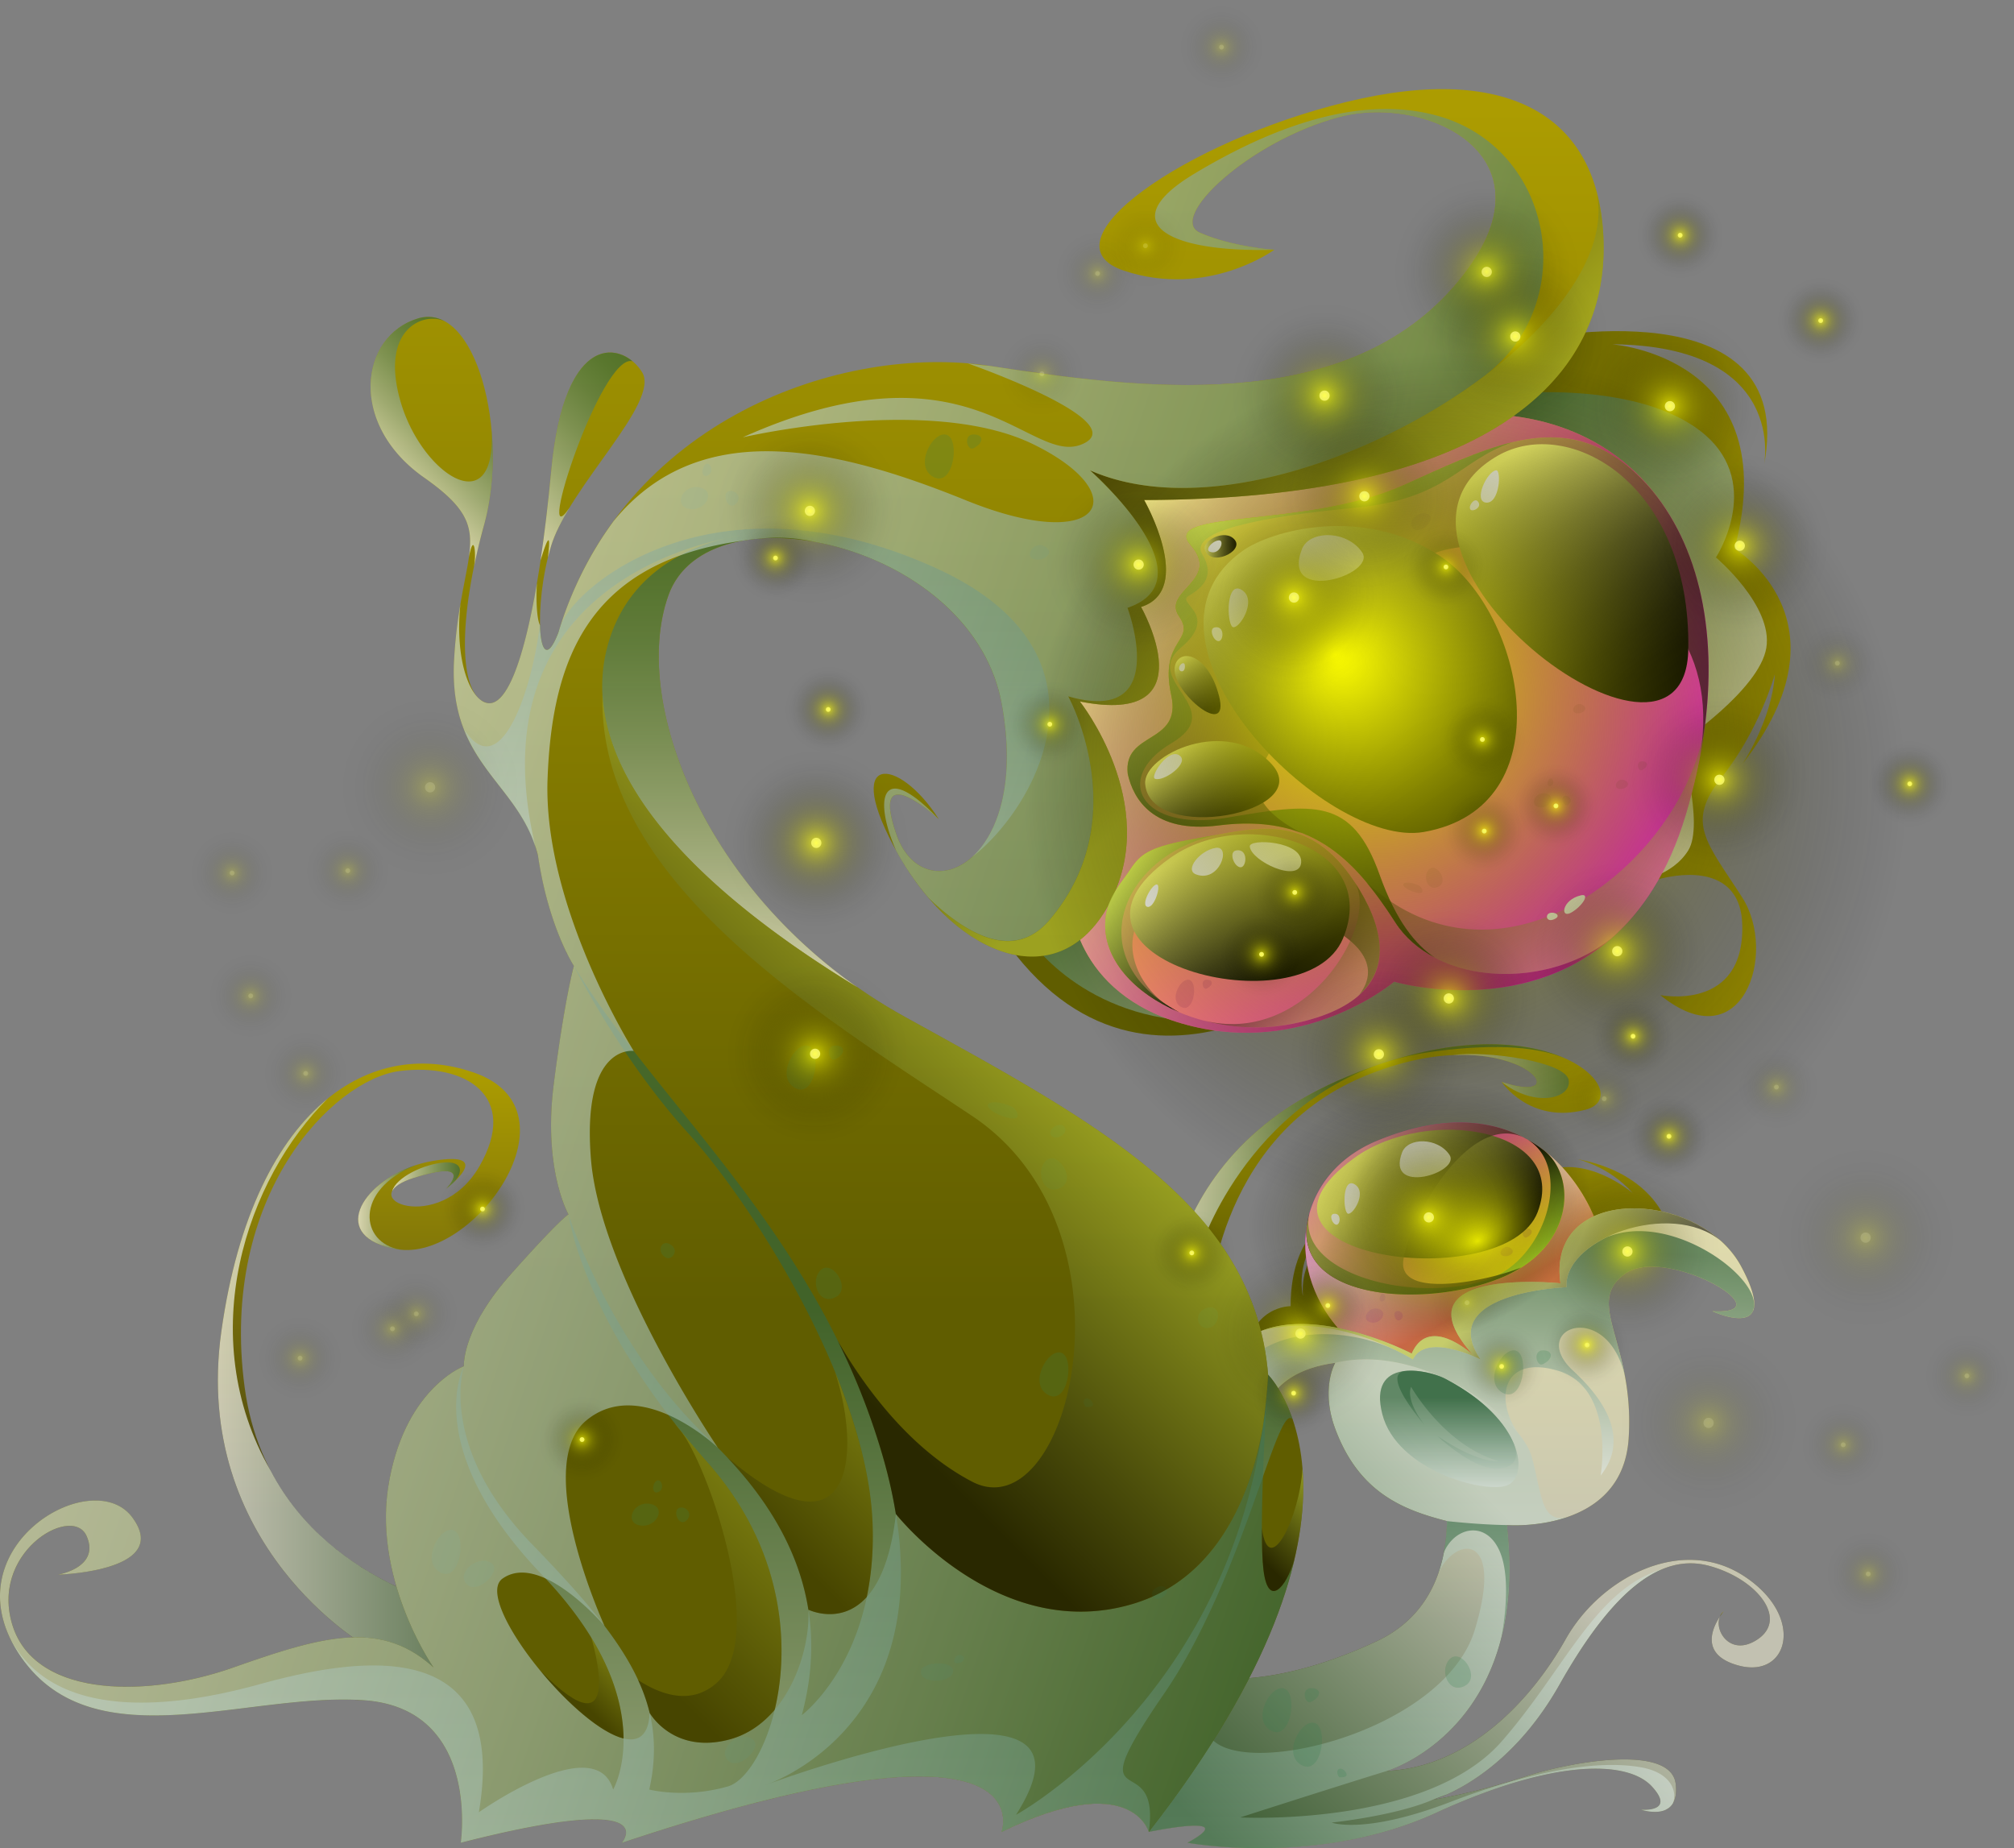 <svg xmlns="http://www.w3.org/2000/svg" xmlns:xlink="http://www.w3.org/1999/xlink" viewBox="0 0 1507.242 1383.155"><rect x="0" y="0" width="1507.242" height="1383.155" fill="#808080" stroke="none"/><defs><style>.cls-1{isolation:isolate;}.cls-2{fill:url(#Áåçûìÿííûé_ãðàäèåíò_305);}.cls-3{fill:url(#Áåçûìÿííûé_ãðàäèåíò_42);}.cls-4{fill:url(#Áåçûìÿííûé_ãðàäèåíò_42-2);}.cls-5{fill:url(#Áåçûìÿííûé_ãðàäèåíò_709);}.cls-10,.cls-15,.cls-17,.cls-18,.cls-19,.cls-25,.cls-26,.cls-27,.cls-28,.cls-29,.cls-45,.cls-52,.cls-53,.cls-6,.cls-7,.cls-8,.cls-9{opacity:0.67;}.cls-10,.cls-11,.cls-12,.cls-15,.cls-17,.cls-18,.cls-19,.cls-21,.cls-22,.cls-24,.cls-25,.cls-26,.cls-27,.cls-28,.cls-29,.cls-45,.cls-52,.cls-53,.cls-6,.cls-7,.cls-8,.cls-9{mix-blend-mode:multiply;}.cls-6{fill:url(#Áåçûìÿííûé_ãðàäèåíò_258);}.cls-7{fill:url(#Áåçûìÿííûé_ãðàäèåíò_258-2);}.cls-8{fill:url(#Áåçûìÿííûé_ãðàäèåíò_258-3);}.cls-9{fill:url(#Áåçûìÿííûé_ãðàäèåíò_721);}.cls-10{fill:url(#Áåçûìÿííûé_ãðàäèåíò_722);}.cls-11{fill:#8d2960;}.cls-11,.cls-24{opacity:0.22;}.cls-12,.cls-22{opacity:0.56;}.cls-12{fill:url(#Áåçûìÿííûé_ãðàäèåíò_715);}.cls-13{fill:url(#Áåçûìÿííûé_ãðàäèåíò_42-3);}.cls-14{fill:url(#Áåçûìÿííûé_ãðàäèåíò_305-2);}.cls-15{fill:url(#Áåçûìÿííûé_ãðàäèåíò_258-4);}.cls-16{fill:url(#Áåçûìÿííûé_ãðàäèåíò_42-4);}.cls-17{fill:url(#Áåçûìÿííûé_ãðàäèåíò_403);}.cls-18{fill:url(#Áåçûìÿííûé_ãðàäèåíò_403-2);}.cls-19{fill:url(#Áåçûìÿííûé_ãðàäèåíò_403-3);}.cls-20{fill:url(#Áåçûìÿííûé_ãðàäèåíò_16);}.cls-21{opacity:0.78;}.cls-22{fill:url(#Áåçûìÿííûé_ãðàäèåíò_310);}.cls-23{fill:url(#Áåçûìÿííûé_ãðàäèåíò_42-5);}.cls-24{fill:#34834f;}.cls-25{fill:url(#Áåçûìÿííûé_ãðàäèåíò_258-5);}.cls-26{fill:url(#Áåçûìÿííûé_ãðàäèåíò_258-6);}.cls-27{fill:url(#Áåçûìÿííûé_ãðàäèåíò_258-7);}.cls-28{fill:url(#Áåçûìÿííûé_ãðàäèåíò_258-8);}.cls-29{fill:url(#Áåçûìÿííûé_ãðàäèåíò_306);}.cls-100,.cls-101,.cls-102,.cls-103,.cls-104,.cls-105,.cls-106,.cls-107,.cls-108,.cls-109,.cls-110,.cls-111,.cls-112,.cls-113,.cls-114,.cls-115,.cls-116,.cls-117,.cls-118,.cls-119,.cls-120,.cls-30,.cls-31,.cls-32,.cls-33,.cls-34,.cls-35,.cls-36,.cls-37,.cls-38,.cls-39,.cls-40,.cls-41,.cls-42,.cls-44,.cls-48,.cls-49,.cls-50,.cls-51,.cls-54,.cls-55,.cls-56,.cls-57,.cls-58,.cls-59,.cls-60,.cls-61,.cls-62,.cls-63,.cls-64,.cls-65,.cls-66,.cls-67,.cls-68,.cls-69,.cls-70,.cls-71,.cls-73,.cls-74,.cls-75,.cls-76,.cls-77,.cls-78,.cls-79,.cls-80,.cls-81,.cls-82,.cls-83,.cls-84,.cls-85,.cls-86,.cls-87,.cls-88,.cls-89,.cls-90,.cls-91,.cls-92,.cls-93,.cls-94,.cls-95,.cls-96,.cls-97,.cls-98,.cls-99{mix-blend-mode:screen;}.cls-30{fill:url(#Áåçûìÿííûé_ãðàäèåíò_237);}.cls-31{fill:url(#Áåçûìÿííûé_ãðàäèåíò_237-2);}.cls-32,.cls-33,.cls-50{opacity:0.62;}.cls-32{fill:url(#Áåçûìÿííûé_ãðàäèåíò_313);}.cls-33{fill:url(#Áåçûìÿííûé_ãðàäèåíò_312);}.cls-34{fill:url(#Áåçûìÿííûé_ãðàäèåíò_322);}.cls-35{fill:url(#Áåçûìÿííûé_ãðàäèåíò_319);}.cls-36{fill:url(#Áåçûìÿííûé_ãðàäèåíò_313-2);}.cls-37{fill:url(#Áåçûìÿííûé_ãðàäèåíò_313-3);}.cls-38{fill:url(#Áåçûìÿííûé_ãðàäèåíò_313-4);}.cls-39{fill:url(#Áåçûìÿííûé_ãðàäèåíò_313-5);}.cls-40,.cls-41{opacity:0.4;}.cls-40{fill:url(#Áåçûìÿííûé_ãðàäèåíò_316);}.cls-41{fill:url(#Áåçûìÿííûé_ãðàäèåíò_316-2);}.cls-42{fill:url(#Áåçûìÿííûé_ãðàäèåíò_313-6);}.cls-43{fill:#fff;}.cls-44,.cls-48,.cls-54,.cls-58{opacity:0.57;}.cls-44{fill:url(#Áåçûìÿííûé_ãðàäèåíò_401);}.cls-46{fill:url(#Áåçûìÿííûé_ãðàäèåíò_404);}.cls-47{fill:url(#Áåçûìÿííûé_ãðàäèåíò_403-4);}.cls-48{fill:url(#Áåçûìÿííûé_ãðàäèåíò_716);}.cls-49{fill:url(#Áåçûìÿííûé_ãðàäèåíò_707);}.cls-50{fill:url(#Áåçûìÿííûé_ãðàäèåíò_708);}.cls-51{fill:url(#radial-gradient);}.cls-52{fill:url(#Áåçûìÿííûé_ãðàäèåíò_710);}.cls-53{fill:url(#Áåçûìÿííûé_ãðàäèåíò_710-2);}.cls-54{fill:url(#Áåçûìÿííûé_ãðàäèåíò_713);}.cls-55,.cls-56,.cls-57{opacity:0.26;}.cls-55{fill:url(#Áåçûìÿííûé_ãðàäèåíò_713-2);}.cls-56{fill:url(#Áåçûìÿííûé_ãðàäèåíò_713-3);}.cls-57{fill:url(#Áåçûìÿííûé_ãðàäèåíò_713-4);}.cls-58{fill:url(#Áåçûìÿííûé_ãðàäèåíò_713-5);}.cls-59{fill:url(#radial-gradient-2);}.cls-100,.cls-101,.cls-102,.cls-103,.cls-104,.cls-105,.cls-106,.cls-107,.cls-108,.cls-109,.cls-110,.cls-111,.cls-112,.cls-113,.cls-114,.cls-115,.cls-116,.cls-117,.cls-118,.cls-119,.cls-120,.cls-60,.cls-61,.cls-62,.cls-63,.cls-64,.cls-65,.cls-66,.cls-67,.cls-68,.cls-69,.cls-70,.cls-71,.cls-73,.cls-74,.cls-75,.cls-76,.cls-77,.cls-78,.cls-79,.cls-80,.cls-81,.cls-82,.cls-83,.cls-84,.cls-85,.cls-86,.cls-87,.cls-88,.cls-89,.cls-90,.cls-91,.cls-92,.cls-93,.cls-94,.cls-95,.cls-96,.cls-97,.cls-98,.cls-99{opacity:0.68;}.cls-60{fill:url(#radial-gradient-3);}.cls-61{fill:url(#radial-gradient-4);}.cls-62{fill:url(#radial-gradient-5);}.cls-63{fill:url(#radial-gradient-6);}.cls-64{fill:url(#radial-gradient-7);}.cls-65{fill:url(#radial-gradient-8);}.cls-66{fill:url(#radial-gradient-9);}.cls-67{fill:url(#radial-gradient-10);}.cls-68{fill:url(#radial-gradient-11);}.cls-69{fill:url(#radial-gradient-12);}.cls-70{fill:url(#radial-gradient-13);}.cls-71{fill:url(#radial-gradient-14);}.cls-72{opacity:0.34;}.cls-73{fill:url(#radial-gradient-15);}.cls-74{fill:url(#radial-gradient-16);}.cls-75{fill:url(#radial-gradient-17);}.cls-76{fill:url(#radial-gradient-18);}.cls-77{fill:url(#radial-gradient-19);}.cls-78{fill:url(#radial-gradient-20);}.cls-79{fill:url(#radial-gradient-21);}.cls-80{fill:url(#radial-gradient-22);}.cls-81{fill:url(#radial-gradient-23);}.cls-82{fill:url(#radial-gradient-24);}.cls-83{fill:url(#radial-gradient-25);}.cls-84{fill:url(#radial-gradient-26);}.cls-85{fill:url(#radial-gradient-27);}.cls-86{fill:url(#radial-gradient-28);}.cls-87{fill:url(#radial-gradient-29);}.cls-88{fill:url(#radial-gradient-30);}.cls-89{fill:url(#radial-gradient-31);}.cls-90{fill:url(#radial-gradient-32);}.cls-91{fill:url(#radial-gradient-33);}.cls-92{fill:url(#radial-gradient-34);}.cls-93{fill:url(#radial-gradient-35);}.cls-94{fill:url(#radial-gradient-36);}.cls-95{fill:url(#radial-gradient-37);}.cls-96{fill:url(#radial-gradient-38);}.cls-97{fill:url(#radial-gradient-39);}.cls-98{fill:url(#radial-gradient-40);}.cls-99{fill:url(#radial-gradient-41);}.cls-100{fill:url(#radial-gradient-42);}.cls-101{fill:url(#radial-gradient-43);}.cls-102{fill:url(#radial-gradient-44);}.cls-103{fill:url(#radial-gradient-45);}.cls-104{fill:url(#radial-gradient-46);}.cls-105{fill:url(#radial-gradient-47);}.cls-106{fill:url(#radial-gradient-48);}.cls-107{fill:url(#radial-gradient-49);}.cls-108{fill:url(#radial-gradient-50);}.cls-109{fill:url(#radial-gradient-51);}.cls-110{fill:url(#radial-gradient-52);}.cls-111{fill:url(#radial-gradient-53);}.cls-112{fill:url(#radial-gradient-54);}.cls-113{fill:url(#radial-gradient-55);}.cls-114{fill:url(#radial-gradient-56);}.cls-115{fill:url(#radial-gradient-57);}.cls-116{fill:url(#radial-gradient-58);}.cls-117{fill:url(#radial-gradient-59);}.cls-118{fill:url(#radial-gradient-60);}.cls-119{fill:url(#radial-gradient-61);}.cls-120{fill:url(#radial-gradient-62);}</style><linearGradient id="Áåçûìÿííûé_ãðàäèåíò_305" x1="291.344" y1="1129.63" x2="291.344" y2="801.4" gradientUnits="userSpaceOnUse"><stop offset="0" stop-color="#474312"/><stop offset="1" stop-color="#ac9c01"/></linearGradient><linearGradient id="Áåçûìÿííûé_ãðàäèåíò_42" x1="1090.203" y1="949.01" x2="1090.203" y2="839.623" gradientUnits="userSpaceOnUse"><stop offset="0" stop-color="#605d00"/><stop offset="1" stop-color="#ac9c01"/></linearGradient><linearGradient id="Áåçûìÿííûé_ãðàäèåíò_42-2" x1="1034.459" y1="952.272" x2="1034.459" y2="784.303" xlink:href="#Áåçûìÿííûé_ãðàäèåíò_42"/><linearGradient id="Áåçûìÿííûé_ãðàäèåíò_709" x1="1130.072" y1="993.404" x2="1027.72" y2="856.455" gradientUnits="userSpaceOnUse"><stop offset="0.137" stop-color="#ff0"/><stop offset="0.266" stop-color="#ffdf20"/><stop offset="0.55" stop-color="#ff8d72"/><stop offset="0.966" stop-color="#ff0bf3"/><stop offset="1" stop-color="#ff00fe"/></linearGradient><linearGradient id="Áåçûìÿííûé_ãðàäèåíò_258" x1="268.043" y1="903.637" x2="310.995" y2="903.637" gradientUnits="userSpaceOnUse"><stop offset="0" stop-color="#fff"/><stop offset="1" stop-color="#31653d"/></linearGradient><linearGradient id="Áåçûìÿííûé_ãðàäèåíò_258-2" x1="293.465" y1="880.73" x2="344.204" y2="880.73" xlink:href="#Áåçûìÿííûé_ãðàäèåíò_258"/><linearGradient id="Áåçûìÿííûé_ãðàäèåíò_258-3" x1="163.051" y1="1049.612" x2="419.638" y2="1049.612" xlink:href="#Áåçûìÿííûé_ãðàäèåíò_258"/><linearGradient id="Áåçûìÿííûé_ãðàäèåíò_721" x1="1078.858" y1="904.631" x2="874.377" y2="904.631" gradientUnits="userSpaceOnUse"><stop offset="0.378" stop-color="#31653d"/><stop offset="1" stop-color="#fff"/></linearGradient><linearGradient id="Áåçûìÿííûé_ãðàäèåíò_722" x1="1518.521" y1="805.3" x2="1075.221" y2="805.3" gradientUnits="userSpaceOnUse"><stop offset="0.748" stop-color="#31653d"/><stop offset="1" stop-color="#fff"/></linearGradient><linearGradient id="Áåçûìÿííûé_ãðàäèåíò_715" x1="1045.497" y1="860.508" x2="1108.472" y2="974.315" gradientUnits="userSpaceOnUse"><stop offset="0.509" stop-color="#fff"/><stop offset="1" stop-color="#9c006d"/></linearGradient><linearGradient id="Áåçûìÿííûé_ãðàäèåíò_42-3" x1="1288.566" y1="1208.635" x2="1288.566" y2="1205.963" xlink:href="#Áåçûìÿííûé_ãðàäèåíò_42"/><linearGradient id="Áåçûìÿííûé_ãðàäèåíò_305-2" x1="1094.777" y1="1211.683" x2="1094.777" y2="884.981" xlink:href="#Áåçûìÿííûé_ãðàäèåíò_305"/><linearGradient id="Áåçûìÿííûé_ãðàäèåíò_258-4" x1="1053.859" y1="1467.233" x2="1053.859" y2="1101.435" xlink:href="#Áåçûìÿííûé_ãðàäèåíò_258"/><linearGradient id="Áåçûìÿííûé_ãðàäèåíò_42-4" x1="1066.762" y1="514.641" x2="1425.121" y2="572.769" xlink:href="#Áåçûìÿííûé_ãðàäèåíò_42"/><linearGradient id="Áåçûìÿííûé_ãðàäèåíò_403" x1="898.879" y1="1368.296" x2="1130.073" y2="1137.463" gradientUnits="userSpaceOnUse"><stop offset="0" stop-color="#31653d"/><stop offset="1" stop-color="#fff"/></linearGradient><linearGradient id="Áåçûìÿííûé_ãðàäèåíò_403-2" x1="965.098" y1="456.899" x2="1207.223" y2="699.024" xlink:href="#Áåçûìÿííûé_ãðàäèåíò_403"/><linearGradient id="Áåçûìÿííûé_ãðàäèåíò_403-3" x1="1116.977" y1="927.115" x2="1100.444" y2="1126.557" xlink:href="#Áåçûìÿííûé_ãðàäèåíò_403"/><linearGradient id="Áåçûìÿííûé_ãðàäèåíò_16" x1="836.121" y1="382.332" x2="1237.048" y2="722.891" gradientUnits="userSpaceOnUse"><stop offset="0" stop-color="#ff0"/><stop offset="0.149" stop-color="#ffdf20"/><stop offset="0.478" stop-color="#ff8d72"/><stop offset="0.96" stop-color="#ff0bf3"/><stop offset="1" stop-color="#ff00fe"/></linearGradient><linearGradient id="Áåçûìÿííûé_ãðàäèåíò_310" x1="794.237" y1="412.927" x2="1097.59" y2="583.778" gradientUnits="userSpaceOnUse"><stop offset="0" stop-color="#fff"/><stop offset="1" stop-color="#9c006d"/></linearGradient><linearGradient id="Áåçûìÿííûé_ãðàäèåíò_42-5" x1="600.059" y1="976.923" x2="600.059" y2="81.461" xlink:href="#Áåçûìÿííûé_ãðàäèåíò_42"/><linearGradient id="Áåçûìÿííûé_ãðàäèåíò_258-5" x1="1084.583" y1="1132.976" x2="1084.583" y2="1045.828" xlink:href="#Áåçûìÿííûé_ãðàäèåíò_258"/><linearGradient id="Áåçûìÿííûé_ãðàäèåíò_258-6" x1="1105.019" y1="1467.233" x2="1105.019" y2="1101.435" xlink:href="#Áåçûìÿííûé_ãðàäèåíò_258"/><linearGradient id="Áåçûìÿííûé_ãðàäèåíò_258-7" x1="1090.203" y1="1132.976" x2="1090.203" y2="1045.828" xlink:href="#Áåçûìÿííûé_ãðàäèåíò_258"/><linearGradient id="Áåçûìÿííûé_ãðàäèåíò_258-8" x1="487.521" y1="1635.782" x2="487.521" y2="979.587" xlink:href="#Áåçûìÿííûé_ãðàäèåíò_258"/><linearGradient id="Áåçûìÿííûé_ãðàäèåíò_306" x1="566.203" y1="739.211" x2="566.203" y2="395.619" gradientUnits="userSpaceOnUse"><stop offset="0" stop-color="#fff"/><stop offset="0.117" stop-color="#dee6df"/><stop offset="0.349" stop-color="#a1b8a6"/><stop offset="0.561" stop-color="#719479"/><stop offset="0.747" stop-color="#4e7b58"/><stop offset="0.9" stop-color="#396b44"/><stop offset="1" stop-color="#31653d"/></linearGradient><linearGradient id="Áåçûìÿííûé_ãðàäèåíò_237" x1="848.377" y1="646.606" x2="920.823" y2="719.052" gradientUnits="userSpaceOnUse"><stop offset="0" stop-color="#b3e72c"/><stop offset="1"/></linearGradient><linearGradient id="Áåçûìÿííûé_ãðàäèåíò_237-2" x1="907.067" y1="380.238" x2="1158.646" y2="631.817" xlink:href="#Áåçûìÿííûé_ãðàäèåíò_237"/><linearGradient id="Áåçûìÿííûé_ãðàäèåíò_313" x1="958.394" y1="359.486" x2="1086.817" y2="543.011" gradientUnits="userSpaceOnUse"><stop offset="0" stop-color="#ff7"/><stop offset="0.112" stop-color="#dede67"/><stop offset="0.442" stop-color="#80803c"/><stop offset="0.71" stop-color="#3b3b1c"/><stop offset="0.902" stop-color="#101008"/><stop offset="1"/></linearGradient><linearGradient id="Áåçûìÿííûé_ãðàäèåíò_312" x1="864.927" y1="630.057" x2="998.361" y2="763.491" gradientUnits="userSpaceOnUse"><stop offset="0" stop-color="#ff7"/><stop offset="0.113" stop-color="#caca5e"/><stop offset="0.241" stop-color="#959545"/><stop offset="0.37" stop-color="#676730"/><stop offset="0.499" stop-color="#42421f"/><stop offset="0.627" stop-color="#252511"/><stop offset="0.753" stop-color="#101008"/><stop offset="0.878" stop-color="#040402"/><stop offset="1"/></linearGradient><linearGradient id="Áåçûìÿííûé_ãðàäèåíò_322" x1="954.735" y1="402.242" x2="1088.134" y2="592.876" gradientUnits="userSpaceOnUse"><stop offset="0" stop-color="#ff7"/><stop offset="0.133" stop-color="#cccc5f"/><stop offset="0.31" stop-color="#8f8f43"/><stop offset="0.48" stop-color="#5c5c2b"/><stop offset="0.638" stop-color="#343418"/><stop offset="0.782" stop-color="#17170b"/><stop offset="0.908" stop-color="#060603"/><stop offset="1"/></linearGradient><linearGradient id="Áåçûìÿííûé_ãðàäèåíò_319" x1="1124.562" y1="344.284" x2="1243.23" y2="513.868" gradientUnits="userSpaceOnUse"><stop offset="0" stop-color="#ff7"/><stop offset="0.159" stop-color="#c1c15a"/><stop offset="0.326" stop-color="#87873f"/><stop offset="0.488" stop-color="#565628"/><stop offset="0.64" stop-color="#313117"/><stop offset="0.78" stop-color="#16160a"/><stop offset="0.904" stop-color="#060603"/><stop offset="1"/></linearGradient><linearGradient id="Áåçûìÿííûé_ãðàäèåíò_313-2" x1="883.679" y1="493.435" x2="909.445" y2="530.256" xlink:href="#Áåçûìÿííûé_ãðàäèåíò_313"/><linearGradient id="Áåçûìÿííûé_ãðàäèåíò_313-3" x1="887.255" y1="557.26" x2="923.585" y2="609.179" xlink:href="#Áåçûìÿííûé_ãðàäèåíò_313"/><linearGradient id="Áåçûìÿííûé_ãðàäèåíò_313-4" x1="895.156" y1="632.169" x2="961.98" y2="727.665" xlink:href="#Áåçûìÿííûé_ãðàäèåíò_313"/><linearGradient id="Áåçûìÿííûé_ãðàäèåíò_313-5" x1="1029.255" y1="745.332" x2="1093.129" y2="836.611" gradientTransform="matrix(0.996, -0.089, 0.089, 0.996, -57.123, 201.601)" xlink:href="#Áåçûìÿííûé_ãðàäèåíò_313"/><linearGradient id="Áåçûìÿííûé_ãðàäèåíò_316" x1="954.376" y1="709.171" x2="1003.617" y2="758.412" gradientUnits="userSpaceOnUse"><stop offset="0.163"/><stop offset="0.245" stop-color="#101008"/><stop offset="0.406" stop-color="#3b3b1c"/><stop offset="0.63" stop-color="#80803c"/><stop offset="0.906" stop-color="#dede67"/><stop offset="1" stop-color="#ff7"/></linearGradient><linearGradient id="Áåçûìÿííûé_ãðàäèåíò_316-2" x1="1112.83" y1="569.519" x2="1225.942" y2="682.631" xlink:href="#Áåçûìÿííûé_ãðàäèåíò_316"/><linearGradient id="Áåçûìÿííûé_ãðàäèåíò_313-6" x1="1427.113" y1="-402.267" x2="1443.822" y2="-385.558" gradientTransform="translate(109.954 1662.012) rotate(-41.988)" xlink:href="#Áåçûìÿííûé_ãðàäèåíò_313"/><linearGradient id="Áåçûìÿííûé_ãðàäèåíò_401" x1="823.401" y1="287.42" x2="995.768" y2="459.787" gradientUnits="userSpaceOnUse"><stop offset="0.077"/><stop offset="0.378" stop-color="#393e11"/><stop offset="1" stop-color="#b8c738"/></linearGradient><linearGradient id="Áåçûìÿííûé_ãðàäèåíò_404" x1="1107.401" y1="868.998" x2="-175.63" y2="428.83" gradientUnits="userSpaceOnUse"><stop offset="0" stop-color="#31653d"/><stop offset="0.185" stop-color="#688e71"/><stop offset="0.389" stop-color="#9db6a3"/><stop offset="0.58" stop-color="#c8d6cb"/><stop offset="0.751" stop-color="#e6ece7"/><stop offset="0.897" stop-color="#f8faf9"/><stop offset="1" stop-color="#fff"/></linearGradient><linearGradient id="Áåçûìÿííûé_ãðàäèåíò_403-4" x1="699.199" y1="676.314" x2="698.846" y2="676.668" xlink:href="#Áåçûìÿííûé_ãðàäèåíò_403"/><linearGradient id="Áåçûìÿííûé_ãðàäèåíò_716" x1="1046.729" y1="893.252" x2="1184.884" y2="1031.407" gradientUnits="userSpaceOnUse"><stop offset="0.526" stop-color="#b8c738"/><stop offset="0.793" stop-color="#393e11"/><stop offset="0.923"/></linearGradient><linearGradient id="Áåçûìÿííûé_ãðàäèåíò_707" x1="1046.728" y1="850.746" x2="1102.68" y2="966.467" gradientUnits="userSpaceOnUse"><stop offset="0.351"/><stop offset="1" stop-color="#b3e72c"/></linearGradient><linearGradient id="Áåçûìÿííûé_ãðàäèåíò_708" x1="1009.42" y1="874.683" x2="1120.265" y2="928.72" gradientUnits="userSpaceOnUse"><stop offset="0.031" stop-color="#ff7"/><stop offset="0.113" stop-color="#dfdf68"/><stop offset="0.301" stop-color="#9c9c49"/><stop offset="0.48" stop-color="#65652f"/><stop offset="0.644" stop-color="#39391b"/><stop offset="0.79" stop-color="#1a1a0c"/><stop offset="0.914" stop-color="#070703"/><stop offset="1"/></linearGradient><radialGradient id="radial-gradient" cx="1105.019" cy="602.644" fx="999.104" fy="489.496" r="357.97" gradientUnits="userSpaceOnUse"><stop offset="0" stop-color="#ff0"/><stop offset="0.322" stop-color="#9c9c00" stop-opacity="0.612"/><stop offset="0.616" stop-color="#484800" stop-opacity="0.283"/><stop offset="0.822" stop-color="#141400" stop-opacity="0.079"/><stop offset="0.923" stop-opacity="0"/></radialGradient><linearGradient id="Áåçûìÿííûé_ãðàäèåíò_710" x1="376.631" y1="284.185" x2="295.85" y2="364.966" gradientUnits="userSpaceOnUse"><stop offset="0" stop-color="#31653d"/><stop offset="0.1" stop-color="#396b44"/><stop offset="0.253" stop-color="#4e7b58"/><stop offset="0.439" stop-color="#719479"/><stop offset="0.651" stop-color="#a1b8a6"/><stop offset="0.883" stop-color="#dee6df"/><stop offset="1" stop-color="#fff"/></linearGradient><linearGradient id="Áåçûìÿííûé_ãðàäèåíò_710-2" x1="485.927" y1="282.931" x2="377.023" y2="391.834" xlink:href="#Áåçûìÿííûé_ãðàäèåíò_710"/><linearGradient id="Áåçûìÿííûé_ãðàäèåíò_713" x1="992.869" y1="1117.207" x2="935.476" y2="1174.601" gradientUnits="userSpaceOnUse"><stop offset="0" stop-color="#b8c738"/><stop offset="0.578" stop-color="#393e11"/><stop offset="0.858"/></linearGradient><linearGradient id="Áåçûìÿííûé_ãðàäèåíò_713-2" x1="464.137" y1="1247.335" x2="431.837" y2="1279.635" xlink:href="#Áåçûìÿííûé_ãðàäèåíò_713"/><linearGradient id="Áåçûìÿííûé_ãðàäèåíò_713-3" x1="668.59" y1="1070.729" x2="569.682" y2="1169.638" xlink:href="#Áåçûìÿííûé_ãðàäèåíò_713"/><linearGradient id="Áåçûìÿííûé_ãðàäèåíò_713-4" x1="577.355" y1="1137.383" x2="458.718" y2="1256.02" xlink:href="#Áåçûìÿííûé_ãðàäèåíò_713"/><linearGradient id="Áåçûìÿííûé_ãðàäèåíò_713-5" x1="753.646" y1="765.93" x2="527.885" y2="991.691" xlink:href="#Áåçûìÿííûé_ãðàäèåíò_713"/><radialGradient id="radial-gradient-2" cx="3448.425" cy="888.44" fx="3407.085" fy="844.277" r="139.72" gradientTransform="matrix(-1, 0, 0, -0.743, 4507.09, 1565.204)" xlink:href="#radial-gradient"/><radialGradient id="radial-gradient-3" cx="1496.453" cy="1271.385" r="75.785" gradientTransform="matrix(0.333, 0.943, -0.943, 0.333, 1785.096, -1087.035)" gradientUnits="userSpaceOnUse"><stop offset="0" stop-color="#ff0"/><stop offset="0.11" stop-color="#c6c600" stop-opacity="0.777"/><stop offset="0.225" stop-color="#929200" stop-opacity="0.573"/><stop offset="0.343" stop-color="#656500" stop-opacity="0.397"/><stop offset="0.459" stop-color="#414100" stop-opacity="0.254"/><stop offset="0.576" stop-color="#242400" stop-opacity="0.143"/><stop offset="0.692" stop-color="#101000" stop-opacity="0.063"/><stop offset="0.808" stop-color="#040400" stop-opacity="0.016"/><stop offset="0.923" stop-opacity="0"/></radialGradient><radialGradient id="radial-gradient-4" cx="991.243" cy="296.093" r="75.785" gradientTransform="translate(499.698 -614.191) rotate(45)" xlink:href="#radial-gradient-3"/><radialGradient id="radial-gradient-5" cx="610.008" cy="788.65" r="75.785" gradientTransform="translate(736.327 -200.35) rotate(45)" xlink:href="#radial-gradient-3"/><radialGradient id="radial-gradient-6" cx="968.385" cy="447.197" r="75.785" gradientTransform="translate(599.849 -553.771) rotate(45)" xlink:href="#radial-gradient-3"/><radialGradient id="radial-gradient-7" cx="1112.637" cy="203.504" r="75.785" gradientTransform="translate(469.783 -727.148) rotate(45)" xlink:href="#radial-gradient-3"/><radialGradient id="radial-gradient-8" cx="1134.024" cy="251.83" r="75.785" gradientTransform="translate(510.219 -728.116) rotate(45)" xlink:href="#radial-gradient-3"/><radialGradient id="radial-gradient-9" cx="973.285" cy="998.046" r="75.785" gradientTransform="translate(990.794 -395.896) rotate(45)" xlink:href="#radial-gradient-3"/><radialGradient id="radial-gradient-10" cx="1031.926" cy="789.017" r="75.785" gradientTransform="translate(860.164 -498.584) rotate(45)" xlink:href="#radial-gradient-3"/><radialGradient id="radial-gradient-11" cx="1069.319" cy="911.092" r="75.785" gradientTransform="translate(957.435 -489.27) rotate(45)" xlink:href="#radial-gradient-3"/><radialGradient id="radial-gradient-12" cx="1021.093" cy="371.412" r="75.785" gradientTransform="translate(561.699 -613.238) rotate(45)" xlink:href="#radial-gradient-3"/><radialGradient id="radial-gradient-13" cx="1217.952" cy="936.614" r="75.785" gradientTransform="translate(1019.016 -586.894) rotate(45)" xlink:href="#radial-gradient-3"/><radialGradient id="radial-gradient-14" cx="610.888" cy="630.813" r="75.785" gradientTransform="translate(624.977 -247.202) rotate(45)" xlink:href="#radial-gradient-3"/><radialGradient id="radial-gradient-15" cx="321.89" cy="589.224" r="75.785" gradientTransform="translate(510.924 -55.031) rotate(45)" xlink:href="#radial-gradient-3"/><radialGradient id="radial-gradient-16" cx="1278.674" cy="1064.897" r="75.785" gradientTransform="translate(1127.511 -592.258) rotate(45)" xlink:href="#radial-gradient-3"/><radialGradient id="radial-gradient-17" cx="1396.198" cy="926.253" r="75.785" gradientTransform="translate(1063.897 -715.968) rotate(45)" xlink:href="#radial-gradient-3"/><radialGradient id="radial-gradient-18" cx="1393.984" cy="881.888" r="75.785" gradientTransform="matrix(0.676, 0.737, -0.737, 0.676, 1009.54, -1214.94)" xlink:href="#radial-gradient-3"/><radialGradient id="radial-gradient-19" cx="1286.773" cy="583.597" r="75.785" gradientTransform="translate(789.552 -738.955) rotate(45)" xlink:href="#radial-gradient-3"/><radialGradient id="radial-gradient-20" cx="1555.603" cy="1154.553" r="75.785" gradientTransform="translate(3126.712 428.329) rotate(135.002)" xlink:href="#radial-gradient-3"/><radialGradient id="radial-gradient-21" cx="606.111" cy="382.361" r="75.785" gradientTransform="translate(447.896 -316.594) rotate(45)" xlink:href="#radial-gradient-3"/><radialGradient id="radial-gradient-22" cx="852.139" cy="422.536" r="75.785" gradientTransform="translate(548.364 -478.795) rotate(45)" xlink:href="#radial-gradient-3"/><radialGradient id="radial-gradient-23" cx="1249.734" cy="303.976" r="75.785" gradientTransform="translate(580.982 -794.662) rotate(45)" xlink:href="#radial-gradient-3"/><radialGradient id="radial-gradient-24" cx="944.121" cy="714.243" r="35.258" gradientTransform="translate(1422.343 -368.721) rotate(76.717)" xlink:href="#radial-gradient-3"/><radialGradient id="radial-gradient-25" cx="968.972" cy="667.88" r="35.258" gradientTransform="translate(1396.362 -428.618) rotate(76.717)" xlink:href="#radial-gradient-3"/><radialGradient id="radial-gradient-26" cx="580.372" cy="417.619" r="35.258" gradientTransform="matrix(1, 0, 0, 1, 0, 0)" xlink:href="#radial-gradient-3"/><radialGradient id="radial-gradient-27" cx="361.099" cy="904.836" r="35.258" gradientTransform="matrix(1, 0, 0, 1, 0, 0)" xlink:href="#radial-gradient-3"/><radialGradient id="radial-gradient-28" cx="173.688" cy="653.349" r="35.258" gradientTransform="translate(512.859 68.545) rotate(45)" xlink:href="#radial-gradient-3"/><radialGradient id="radial-gradient-29" cx="311.53" cy="983.294" r="35.258" gradientTransform="translate(400.004 -44.368) rotate(22.5)" xlink:href="#radial-gradient-3"/><radialGradient id="radial-gradient-30" cx="435.6" cy="1077.37" r="35.258" gradientTransform="translate(889.4 7.539) rotate(45)" xlink:href="#radial-gradient-3"/><radialGradient id="radial-gradient-31" cx="1444.464" cy="1114.893" r="35.258" gradientTransform="translate(2642.223 -467.17) rotate(106.423)" xlink:href="#radial-gradient-3"/><radialGradient id="radial-gradient-32" cx="993.724" cy="977.068" r="35.258" gradientTransform="translate(981.946 -416.492) rotate(45)" xlink:href="#radial-gradient-3"/><radialGradient id="radial-gradient-33" cx="293.718" cy="994.453" r="35.258" gradientTransform="translate(789.213 83.578) rotate(45)" xlink:href="#radial-gradient-3"/><radialGradient id="radial-gradient-34" cx="1398.129" cy="1177.93" r="35.258" gradientTransform="translate(2223.325 -453.43) rotate(76.717)" xlink:href="#radial-gradient-3"/><radialGradient id="radial-gradient-35" cx="1379.465" cy="1081.276" r="35.258" gradientTransform="translate(1168.613 -658.731) rotate(45)" xlink:href="#radial-gradient-3"/><radialGradient id="radial-gradient-36" cx="1471.984" cy="1029.711" r="35.258" gradientTransform="matrix(1, 0, 0, 1, 0, 0)" xlink:href="#radial-gradient-3"/><radialGradient id="radial-gradient-37" cx="1375.037" cy="496.341" r="35.258" gradientTransform="translate(1542.181 -955.948) rotate(76.717)" xlink:href="#radial-gradient-3"/><radialGradient id="radial-gradient-38" cx="914.169" cy="35.258" r="35.258" gradientTransform="translate(738.451 -862.557) rotate(76.717)" xlink:href="#radial-gradient-3"/><radialGradient id="radial-gradient-39" cx="224.576" cy="1016.464" r="35.258" gradientTransform="translate(1162.252 564.36) rotate(76.717)" xlink:href="#radial-gradient-3"/><radialGradient id="radial-gradient-40" cx="1123.804" cy="1022.635" r="35.258" gradientTransform="translate(1052.267 -495.126) rotate(45)" xlink:href="#radial-gradient-3"/><radialGradient id="radial-gradient-41" cx="1757.586" cy="1370.403" r="35.258" gradientTransform="matrix(-0.16, 0.987, -0.987, -0.16, 2821.548, -509.308)" xlink:href="#radial-gradient-3"/><radialGradient id="radial-gradient-42" cx="1610.517" cy="1188.899" r="35.258" gradientTransform="translate(2817.874 -433.132) rotate(106.423)" xlink:href="#radial-gradient-3"/><radialGradient id="radial-gradient-43" cx="1082.137" cy="424.318" r="35.258" gradientTransform="matrix(1, 0, 0, 1, 0, 0)" xlink:href="#radial-gradient-3"/><radialGradient id="radial-gradient-44" cx="968.127" cy="1042.673" r="35.258" gradientTransform="translate(1842.26 -79.971) rotate(80.783)" xlink:href="#radial-gradient-3"/><radialGradient id="radial-gradient-45" cx="927.876" cy="1057.902" r="35.258" gradientTransform="translate(1576.027 -1025.765) rotate(71.972)" xlink:href="#radial-gradient-3"/><radialGradient id="radial-gradient-46" cx="918.944" cy="1098.309" r="35.258" gradientTransform="translate(2052.48 -526.876) rotate(99.198)" xlink:href="#radial-gradient-3"/><radialGradient id="radial-gradient-47" cx="1429.224" cy="586.624" r="35.258" gradientTransform="matrix(1, 0, 0, 1, 0, 0)" xlink:href="#radial-gradient-3"/><radialGradient id="radial-gradient-48" cx="187.65" cy="745.321" r="35.258" gradientTransform="translate(869.92 391.451) rotate(76.717)" xlink:href="#radial-gradient-3"/><radialGradient id="radial-gradient-49" cx="891.914" cy="937.685" r="35.258" gradientTransform="translate(1599.595 -145.805) rotate(76.717)" xlink:href="#radial-gradient-3"/><radialGradient id="radial-gradient-50" cx="785.658" cy="542.015" r="35.258" gradientTransform="translate(613.377 -396.792) rotate(45)" xlink:href="#radial-gradient-3"/><radialGradient id="radial-gradient-51" cx="619.842" cy="530.963" r="35.258" gradientTransform="translate(1044.661 -165.926) rotate(80.783)" xlink:href="#radial-gradient-3"/><radialGradient id="radial-gradient-52" cx="260.274" cy="651.638" r="35.258" gradientTransform="translate(269.183 -49.999) rotate(22.5)" xlink:href="#radial-gradient-3"/><radialGradient id="radial-gradient-53" cx="1422.094" cy="1167.146" r="35.258" gradientTransform="matrix(-0.043, 0.999, -0.999, -0.043, 2338.107, -748.521)" xlink:href="#radial-gradient-3"/><radialGradient id="radial-gradient-54" cx="1109.384" cy="553.415" r="35.258" gradientTransform="translate(1393.11 -653.44) rotate(76.717)" xlink:href="#radial-gradient-3"/><radialGradient id="radial-gradient-55" cx="1630.392" cy="1236.402" r="35.258" gradientTransform="matrix(-0.544, 0.839, -0.839, -0.544, 3125.038, 127.092)" xlink:href="#radial-gradient-3"/><radialGradient id="radial-gradient-56" cx="1362.559" cy="239.944" r="35.258" gradientTransform="translate(1283.033 -1141.293) rotate(76.717)" xlink:href="#radial-gradient-3"/><radialGradient id="radial-gradient-57" cx="1249.025" cy="850.424" r="35.258" gradientTransform="translate(967.172 -634.11) rotate(45)" xlink:href="#radial-gradient-3"/><radialGradient id="radial-gradient-58" cx="1257.408" cy="176.045" r="35.258" gradientTransform="translate(492.769 -837.559) rotate(45)" xlink:href="#radial-gradient-3"/><radialGradient id="radial-gradient-59" cx="228.775" cy="803.352" r="35.258" gradientTransform="translate(635.062 73.528) rotate(45)" xlink:href="#radial-gradient-3"/><radialGradient id="radial-gradient-60" cx="1097.891" cy="974.953" r="35.258" gradientTransform="translate(1794.52 -317.566) rotate(76.717)" xlink:href="#radial-gradient-3"/><radialGradient id="radial-gradient-61" cx="779.754" cy="279.74" r="35.258" gradientTransform="matrix(1, 0, 0, 1, 0, 0)" xlink:href="#radial-gradient-3"/><radialGradient id="radial-gradient-62" cx="1329.439" cy="813.591" r="35.258" gradientTransform="translate(1815.823 -667.209) rotate(76.717)" xlink:href="#radial-gradient-3"/></defs><title>plant-1</title><g class="cls-1"><g id="Layer_2" data-name="Layer 2"><g id="plants"><g id="plant-1"><path class="cls-2" d="M274.675,1232.4s-131.626-74.8-109.011-236S272.936,774.317,354.7,802.73s-.58,142.063-57.4,132.2-21.455-57.984,26.673-66.1,9.857,20.874,9.857,20.874,23.194-23.194-24.353-8.118,19.135,43.489,49.287-8.7-9.858-77.7-59.725-71.321-135.1,93.356-115.97,236.579,169.9,168.157,169.9,168.157l66.683,70.741Z"/><path class="cls-3" d="M1248.5,918.42s-8.864-40.042-68.435-51.026c0,0,24.03,5.218,41.792,25.513,0,0-33.434-28.992-65.823-16.236s-34.266,16.236-34.266,16.236-152.566-2.319-146.652,77.12c0,0-8.713-31.892,24.2-59.725,0,0-33.367,10.279-33.434,67.263,0,0-31.344-.58-33.956,41.17s218.886-75.671,218.886-75.671Z"/><path class="cls-4" d="M904.2,981.324s3.866-128.341,115.97-175.5,166.224,24.74,103.6,3.866c0,0,20.875,31.7,62.624,20.874s-32.472-89.683-185.552-21.647-128.34,218.8-128.34,218.8Z"/><path class="cls-5" d="M1194.048,913.564s-37.534-111.4-163.131-59.918c-97.934,40.146-59.162,190.578,85.818,182.073s82.725,19.329,82.725,19.329Z"/><path class="cls-6" d="M311,872.067c-40.853,13.37-65.336,53.912-13.706,62.869.85.147,1.723.179,2.583.272C269.426,930.568,264.666,890.655,311,872.067Z"/><path class="cls-7" d="M338.925,885.413c8.643-8.573,6.8-16.415-6.458-15.421-14.922,1.119-36.131,11.045-39,21.562,1.538-3.352,6.421-6.927,16-9.965,47.547-15.076,24.353,8.118,24.353,8.118,1.094-.775,1.946-1.554,2.87-2.333C337.374,886.793,338.116,886.149,338.925,885.413Z"/><path class="cls-8" d="M352.955,1206.305s-104.437-17.35-150.477-105.782c-58.241-101.369-17.6-218.758,42.793-278.347-37.658,30.509-67.512,88-79.607,174.223-22.615,161.2,109.012,236,109.012,236l144.962,44.648Z"/><path class="cls-9" d="M1074.192,786.783c48.667-6.319,78.694-2.455,96.5,5.09-31.668-13.945-90-18.449-169.855,17.041-153.081,68.036-128.341,218.8-128.341,218.8l30.567-44.732-3.039-53.263S942.469,803.889,1074.192,786.783Z"/><path class="cls-10" d="M1174.024,808.528c-2.03-13.916-60.687-22.446-86.879-18.906,63.683-2.981,84.987,36.186,36.625,20.066C1148.22,829.112,1176.053,822.444,1174.024,808.528Z"/><path class="cls-11" d="M1142.537,926.073c5.013-2.437,5.094-6.635,0-6.615S1139.51,927.545,1142.537,926.073Z"/><path class="cls-11" d="M1061.415,919.024c-4-1.8,1-9.029,6.01-5.69S1065.42,920.819,1061.415,919.024Z"/><path class="cls-11" d="M1124.394,939.724c-4.005-1.8,1-9.029,6.01-5.691S1128.4,941.519,1124.394,939.724Z"/><path class="cls-11" d="M1026.171,989.767c-7.79-1.391-3.06-11.963,5.008-10.294S1033.961,991.158,1026.171,989.767Z"/><path class="cls-11" d="M1033.961,968.485c2.225-1.809,4.442,3.608,1.247,5.211S1031.735,970.3,1033.961,968.485Z"/><path class="cls-11" d="M1122.241,871.3c2.225-1.81,4.441,3.607,1.247,5.211S1120.015,873.109,1122.241,871.3Z"/><path class="cls-11" d="M1048.428,987.448c3.616-3.245-.576-7.418-3.627-6.027S1044.811,990.694,1048.428,987.448Z"/><path class="cls-11" d="M1113.374,870.156c3.617-3.245-.576-7.418-3.626-6.027S1109.758,873.4,1113.374,870.156Z"/><path class="cls-12" d="M1197.4,1001.058l-3.347-87.494s-10.524-31.2-39.039-52.943c24.975,19.033,23.625,71.428-29.113,94.609-52.61,23.126-152.464,20.3-148.113-36.653-8.156,55.63,40.059,121.265,135.656,117.226,13.091-3.684,25.774-7.512,34.441-9.943C1164.852,1021.1,1186.845,1007.819,1197.4,1001.058Z"/><path class="cls-13" d="M1287.138,1209.835a45.664,45.664,0,0,1,2.856-3.916A9.907,9.907,0,0,0,1287.138,1209.835Z"/><path class="cls-14" d="M1304.683,1179.246c-46.774-30.152-107.079,1.546-132.978,47.547s-73.062,95.869-133.753,98.575c0,0,107.466-31.7,89.684-184.006,0,0,86.591,6.958,91.23-64.943s-33.245-100.507-3.093-122.928,122.155,30.925,65.717,27.833c0,0,52.573,24.527,21.647-33.352s-146.122-62.517-135.3,12.477c0,0-126.021-13.143-64.944,54.119,0,0-33.244-31.7-46.388-1.546,0,0-95.868-50.254-137.038.773s-.605,135.685,47.362,91.617c0,0-33.445,22.034-23.008-40.59,4.561-27.364,26.949-41.219,55.452-44.858-4.177,7.7-8.675,26,.021,49.407,17.71,47.682,50.59,60.622,83.635,69.016-.609,36.644-14.008,71.841-52.71,89.953-99.271,46.458-151.341,21.454-151.341,21.454L854.719,1269.7l5.026,101.281s70.742-14.689,28.992,8.118c0,0,97.415,18.169,185.939-22.421s143.416-39.43,161.585-19.715-8.118,17.4-8.118,17.4,29.379,10.05,25.9-19.329-76.153-17.395-114.037-5.025a478.314,478.314,0,0,1-68.036,17.009s54.506-14.3,95.1-86.205,76.54-98.574,112.1-88.91,59.145,39.43,36.338,54.892c-20.065,13.6-32.931-5.992-28.37-16.958-5.619,8.536-15.217,28.824,14.067,36.673C1338.7,1256.559,1351.458,1209.4,1304.683,1179.246Z"/><path class="cls-15" d="M1167.066,1260.811c27.519-48.749,52.9-76.647,77.484-86.586-50.419,14.443-73.308,74.928-120.78,129.109-56.3,64.258-195.6,56.825-195.6,56.825s61.078-19.715,109.785-34.791c.267-.083.5-.165.765-.247,9.171-3.04,105.861-38.64,88.919-183.759,0,0,22.337,1.746,44.93-5.909-19.1,4.643-18.875-17.507-25.988-44.344-8.5-32.086-84.7-86.262-147.3-71.145-4.177,7.7-8.675,26,.021,49.407,17.71,47.682,50.59,60.622,83.635,69.016a124.493,124.493,0,0,1-6.572,39.267c11.766-27.387,50.182-32.7,27.31,42.223-23.967,78.514-184.006,114.769-199.855,76.885-5.655-13.515,1.951-27.662,14.044-40.28-22.44-.321-35.347-5.147-38.3-6.391l-1.818.642L854.719,1269.7l5.026,101.281s70.742-14.689,28.992,8.118c0,0,97.415,18.169,185.939-22.421s143.416-39.43,161.585-19.715-8.118,17.4-8.118,17.4,11.08,3.763,18.827-.129a4.48,4.48,0,0,1,1.393-.857,11.879,11.879,0,0,0,3.454-3.577c3.425-7.253.514-22.794-23.674-27.136-30.152-5.412-78.086,1.16-142.643,25.9s-88.91,15.463-88.91,15.463,47.547-5.025,75.38-17.009c2.474-1.065,6.193-2.47,10.829-4.122C1100.705,1334.893,1137.524,1313.143,1167.066,1260.811Z"/><path class="cls-16" d="M1145.031,254.191s201.788-42.909,175.115,93.936c0,0,18.555-89.3-113.651-90.457,0,0,129.887,9.278,91.617,153.081,0,0,90.347,53.346,5.743,161.2,0,0,22.09-32.472,24.409-67.263,0,0-11.6,41.75-39.43,76.541s-11.707,48.707,15.021,90.456.218,122.929-61.328,73.062c0,0,63.593,12.756,61.328-53.347s-103.158-28.992-125.192,4.639-148.442,8.118-148.442,8.118S873.174,856.4,760.347,714.754L838.87,447.861Z"/><path class="cls-17" d="M1304.683,1179.246c-46.774-30.152-107.079,1.546-132.978,47.547s-73.062,95.869-133.753,98.575c0,0,107.466-31.7,89.684-184.006,0,0,86.591,6.958,91.23-64.943s-33.245-100.507-3.093-122.928,122.155,30.925,65.717,27.833c0,0,52.573,24.527,21.647-33.352s-146.122-62.517-135.3,12.477c0,0-126.021-13.143-64.944,54.119,0,0-33.244-31.7-46.388-1.546,0,0-95.868-50.254-137.038.773s-.605,135.685,47.362,91.617c0,0-33.445,22.034-23.008-40.59,4.561-27.364,26.949-41.219,55.452-44.858-4.177,7.7-8.675,26,.021,49.407,17.71,47.682,50.59,60.622,83.635,69.016-.609,36.644-14.008,71.841-52.71,89.953-99.271,46.458-151.341,21.454-151.341,21.454L854.719,1269.7l5.026,101.281s70.742-14.689,28.992,8.118c0,0,97.415,18.169,185.939-22.421s143.416-39.43,161.585-19.715-8.118,17.4-8.118,17.4,29.379,10.05,25.9-19.329-76.153-17.395-114.037-5.025a478.314,478.314,0,0,1-68.036,17.009s54.506-14.3,95.1-86.205,76.54-98.574,112.1-88.91,59.145,39.43,36.338,54.892c-20.065,13.6-32.931-5.992-28.37-16.958-5.619,8.536-15.217,28.824,14.067,36.673C1338.7,1256.559,1351.458,1209.4,1304.683,1179.246Z"/><path class="cls-18" d="M1121.8,295.36s96.291-12.177,148.478,25.514,13.916,96.3,13.916,96.3,42.909,36.241,37.691,67.676S1257.522,556,1257.522,556s17.992,60.806,6,80.333-37.793,23.173-37.793,23.173S998.422,763.9,904.15,764.47s-135.013-63.347-135.013-63.347L1121.8,297.68Z"/><path class="cls-19" d="M943.823,1064.822c4.561-27.364,26.949-41.219,55.452-44.858,54.013-13.043,118.042,25.481,140.086,56.91-21.741-26.235-17.137-63.852,26.364-51.076s32.168,78.454,32.168,78.454c16.137-20.1,14.014-46.388-20.651-78.454-34.631-32.034,26.034-54.472,38.981,5.018-7.222-39.927-23.209-60.4-.45-77.325,30.152-22.421,122.155,30.925,65.717,27.833,0,0,24.581,11.451,30.224.171.041-.084.1-.185.139-.267.118-.257.139-.627.237-.907a10.957,10.957,0,0,0,.7-2.977,21.937,21.937,0,0,0-.079-2.233c-1.9-23.884-62.77-66.514-107.958-50.033-.469.171-.88.278-1.343.441-18.678,8.879-32.132,22.746-31.041,37.829,0,0-98.663,3.644-64.451,54.009,0,0-40.332-20.657-50.548,0,0,0-1.608-.984-4.288-2.466-.735-.424-1.5-.81-2.245-1.218-1.928-1.026-4.287-2.218-6.955-3.5-33.78-15.6-76.6-16.115-102.381,1.883l-37.159,67.686a66.243,66.243,0,0,0,6.663,17.861l31.54-2.863C941.434,1088.024,941.536,1078.546,943.823,1064.822Z"/><path class="cls-20" d="M801.534,676.6s2.474,72.575,95.321,92.5c84.658,18.169,146.509-34.4,146.509-34.4s165.971,48.983,218.158-124.744c52.479-174.7-19.076-303.573-160.559-300.094s-320.078,88.138-320.078,88.138S753.662,617.548,801.534,676.6Z"/><g class="cls-21"><path class="cls-11" d="M890.277,733.4c6.527,2.18,3.243,25.386-6.375,20.192S883.75,731.214,890.277,733.4Z"/><path class="cls-11" d="M903.114,739.82c5.014-2.437,5.094-6.636,0-6.616S900.087,741.292,903.114,739.82Z"/><path class="cls-11" d="M1193.337,416.994c5.013-2.437,5.094-6.636,0-6.616S1190.31,418.466,1193.337,416.994Z"/><path class="cls-11" d="M1228.818,576.359c5.013-2.437,5.094-6.636,0-6.616S1225.79,577.831,1228.818,576.359Z"/><path class="cls-11" d="M1095.727,521.874c-1.587-5.564,14.827-6.838,15.384-1.471S1097.313,527.438,1095.727,521.874Z"/><path class="cls-11" d="M1113.03,516.975c4.11-.373,4.2-3.725,1.419-4S1110.507,517.205,1113.03,516.975Z"/><path class="cls-11" d="M1202.216,404.6c4.11-.373,4.2-3.726,1.419-4S1199.693,404.833,1202.216,404.6Z"/><path class="cls-11" d="M1178.7,533.443c-4-1.8,1-9.029,6.01-5.691S1182.7,535.238,1178.7,533.443Z"/><path class="cls-11" d="M1210.675,590.009c-4-1.8,1-9.029,6.01-5.69S1214.679,591.8,1210.675,590.009Z"/><path class="cls-11" d="M961.817,489.686c5.564-1.455,5.956-11.749-1.2-9.523S956.253,491.142,961.817,489.686Z"/><path class="cls-11" d="M944,502.141c-2.5-3.9.939-5.6,3.116-2.522S944,502.141,944,502.141Z"/><path class="cls-11" d="M1151.854,604.185c-7.79-1.391-3.06-11.962,5.008-10.293S1159.644,605.577,1151.854,604.185Z"/><path class="cls-11" d="M1159.644,582.9c2.225-1.81,4.441,3.607,1.247,5.211S1157.418,584.714,1159.644,582.9Z"/><path class="cls-11" d="M1174.11,601.867c3.617-3.246-.576-7.419-3.626-6.028S1170.494,605.113,1174.11,601.867Z"/><path class="cls-11" d="M1057.932,395.7c-5.864-5.247,4.173-14.189,10.85-10.85S1063.218,400.424,1057.932,395.7Z"/><path class="cls-11" d="M932.667,600.529c-5.326-2.53-2.607-9.273,1.9-6.423S935.047,601.66,932.667,600.529Z"/><path class="cls-11" d="M1111.942,403.82c5.424-7.311,15.842,7.736,8.052,12.056S1107.785,409.423,1111.942,403.82Z"/><path class="cls-11" d="M1068.766,651.4c5.424-7.311,15.842,7.737,8.052,12.056S1064.609,657,1068.766,651.4Z"/><path class="cls-11" d="M1098.412,408.869c4.535-2.46,7.039,2.677,2.588,4.838S1093.877,411.33,1098.412,408.869Z"/><path class="cls-11" d="M1095.619,550.251c2.241.945,6.783,8.832-4.86,4.416S1083.743,545.244,1095.619,550.251Z"/><path class="cls-11" d="M1061.784,662.624c2.241.945,6.783,8.832-4.86,4.416S1049.908,657.616,1061.784,662.624Z"/><path class="cls-11" d="M919.551,585.2c2.241.945,6.782,8.832-4.86,4.416S907.675,580.193,919.551,585.2Z"/></g><path class="cls-22" d="M1050.185,363.2c71.875-32.311,129.319-63.29,186.891,4.6-30.762-37.974-77.386-59.391-136.114-57.947-141.483,3.48-320.077,88.138-320.077,88.138s-27.223,219.554,20.648,278.6c0,0,2.475,72.575,95.322,92.5,84.658,18.169,146.509-34.4,146.509-34.4s94.754,27.9,163.586-33.393c-46.755,39.354-131.588,37.511-162.813-11.062-31.312-48.707-63.625-81.24-132.206-72.481-48.663,6.215-63.825-19.706-67.941-38.624-3.626-32.225,40.693-21.731,32.571-58.791-9.278-42.329,18.925-40.065,5.8-59.145s31.892-26.673,8.7-53.346S977.953,395.675,1050.185,363.2ZM895.116,627.614c43.488-7.538,82.919-21.454,118.289,31.892s22.777,92.777-46.017,106.693-144.174-26.988-140.115-77.7c1.418-17.711,12.275-27.713,20.037-39.868C854.481,638.7,861.329,633.471,895.116,627.614Z"/><path class="cls-23" d="M1200.117,185.769c0-98.575-70.162-139.165-191.93-109.592s-229.621,105.532-167,126.407,112.491-15.656,112.491-15.656S922.755,185,898.015,174.171s37.11-68.808,104.373-86.591,169.317,31.7,85.045,127.567S852.4,290.915,741.069,273.9s-275.236,40.2-323.17,199.469c-15.334,39.856-19-20.642-5.413-64.943s81.953-107.465,68.036-129.886-57.985-33.245-68.036,74.22-27.832,179.367-48.707,173.182-20.833-63.5-1.546-132.979-6.185-167.77-49.481-154.626S260.179,317.2,317.391,357.4s27.06,51.027,22.421,136.845c-4.257,78.753,49.275,91.263,62.772,145.822.787,5.4,1.692,10.514,2.674,15.4.008.088.029.162.036.25,8.846,43.828,24.2,67.18,24.2,67.18s-6.959,24.737-15.077,88.521,11.017,97.415,11.017,97.415-6.957,4.059-43.488,45.229-34.791,68.422-34.791,68.422-44.069,16.236-56.246,88.137,33.631,137.425,33.631,137.425c-40.009-36.531-84.078-23.194-150.181,0S25.34,1270.089,9.1,1215.583s45.123-89.877,55.666-66.1-21.455,28.992-21.455,28.992,85.818-2.319,55.666-42.908-138,23.194-84.145,103.213,168.8,27.833,256.94,33.632S344.837,1379.1,344.837,1379.1c154.241-39.43,120.61,0,120.61,0,320.077-106.692,284.126-8.118,284.126-8.118,97.415-47.548,110.172,0,110.172,0,189.031-242.377,89.3-342.112,89.3-342.112C938.6,902.464,822.055,841,677.092,760.98S470.665,528.46,500.237,445.541s226.722-40.009,249.336,80.6-58.565,157.139-78.86,98,31.892-11.018,31.892-11.018c-30.152-47.548-74.221-51.027-30.152,26.673S794.222,747.064,831.332,674s-23.194-149.021-23.194-149.021c96.835,19.135,45.808-70.742,45.808-70.742,40.59-12.756,2.32-80.019,2.32-80.019C1113.719,373.64,1200.117,284.343,1200.117,185.769Z"/><path class="cls-24" d="M605.061,782.747c10.193,3.406,5.064,39.644-9.956,31.533S594.867,779.342,605.061,782.747Z"/><path class="cls-24" d="M794.3,1012.413c10.193,3.4,5.064,39.644-9.956,31.532S784.106,1009.007,794.3,1012.413Z"/><path class="cls-24" d="M339.413,1145.218c10.193,3.4,5.064,39.644-9.956,31.532S329.219,1141.812,339.413,1145.218Z"/><path class="cls-24" d="M625.108,792.782c7.829-3.806,7.955-10.363,0-10.332S620.381,795.081,625.108,792.782Z"/><path class="cls-24" d="M961.188,1263.675c10.194,3.4,5.064,39.644-9.956,31.532S951,1260.269,961.188,1263.675Z"/><path class="cls-24" d="M981.236,1273.709c7.828-3.806,7.955-10.363,0-10.331S976.508,1276.008,981.236,1273.709Z"/><path class="cls-24" d="M708.493,325.432c10.194,3.406,5.064,39.644-9.956,31.533S698.3,322.027,708.493,325.432Z"/><path class="cls-24" d="M728.541,335.467c7.828-3.806,7.955-10.363,0-10.332S723.813,337.765,728.541,335.467Z"/><path class="cls-24" d="M1134.639,1010.916c10.194,3.406,5.064,39.644-9.956,31.533S1124.446,1007.511,1134.639,1010.916Z"/><path class="cls-24" d="M1154.687,1020.951c7.829-3.806,7.955-10.363,0-10.332S1149.959,1023.249,1154.687,1020.951Z"/><path class="cls-24" d="M689.248,1252.506c-2.477-8.689,23.156-10.679,24.025-2.3S691.726,1261.2,689.248,1252.506Z"/><path class="cls-24" d="M716.27,1244.856c6.419-.583,6.561-5.818,2.216-6.253S712.33,1245.214,716.27,1244.856Z"/><path class="cls-24" d="M773.028,418.168c-6.254-2.8,1.566-14.1,9.387-8.886S779.282,420.972,773.028,418.168Z"/><path class="cls-24" d="M905.074,993.731c8.689-2.274,9.3-18.349-1.866-14.873S896.385,996,905.074,993.731Z"/><path class="cls-24" d="M812.37,1052.979c-3.9-6.083,1.467-8.745,4.867-3.938S812.37,1052.979,812.37,1052.979Z"/><path class="cls-24" d="M984.075,1289.514c10.194,3.406,5.064,39.644-9.956,31.533S973.882,1286.109,984.075,1289.514Z"/><path class="cls-24" d="M1002.146,1330.08c-3.9-6.082,1.466-8.745,4.866-3.938S1002.146,1330.08,1002.146,1330.08Z"/><path class="cls-24" d="M478.909,1141.626c-12.165-2.172-4.779-18.682,7.82-16.075S491.074,1143.8,478.909,1141.626Z"/><path class="cls-24" d="M491.074,1108.392c3.475-2.826,6.936,5.633,1.947,8.138S487.6,1111.218,491.074,1108.392Z"/><path class="cls-24" d="M513.665,1138.005c5.648-5.068-.9-11.585-5.663-9.413S508.017,1143.074,513.665,1138.005Z"/><path class="cls-24" d="M515.787,380.874c-12.165-2.173-4.779-18.682,7.82-16.075S527.952,383.046,515.787,380.874Z"/><path class="cls-24" d="M527.952,347.64c3.475-2.826,6.936,5.633,1.947,8.137S524.476,350.466,527.952,347.64Z"/><path class="cls-24" d="M550.543,377.253c5.648-5.068-.9-11.585-5.663-9.413S544.9,382.322,550.543,377.253Z"/><path class="cls-24" d="M545.264,1317.881c-9.158-8.193,6.517-22.157,16.944-16.943S553.518,1325.267,545.264,1317.881Z"/><path class="cls-24" d="M349.851,1186.132c-9.157-8.193,6.517-22.157,16.944-16.943S358.106,1193.518,349.851,1186.132Z"/><path class="cls-24" d="M498.854,941.426c-8.316-3.95-4.071-14.48,2.961-10.03S502.571,943.192,498.854,941.426Z"/><path class="cls-24" d="M781.552,869.942c8.47-11.417,24.739,12.082,12.574,18.827S775.059,878.693,781.552,869.942Z"/><path class="cls-24" d="M613.056,951.8c8.47-11.416,24.739,12.082,12.574,18.827S606.563,960.547,613.056,951.8Z"/><path class="cls-24" d="M1083.986,1242.72c8.471-11.417,24.74,12.082,12.575,18.827S1077.494,1251.471,1083.986,1242.72Z"/><path class="cls-24" d="M789.651,842.877c7.082-3.843,10.992,4.18,4.041,7.554S782.569,846.719,789.651,842.877Z"/><path class="cls-24" d="M865.662,1188.068c7.082-3.842,10.992,4.18,4.041,7.555S858.58,1191.911,865.662,1188.068Z"/><path class="cls-24" d="M757.334,828.173c3.5,1.476,10.592,13.791-7.589,6.895S738.789,820.352,757.334,828.173Z"/><path class="cls-25" d="M1081.83,1031.98c59.008,31.013,62.428,73.045,46.192,79.617s-82.753-10.824-93.563-53.347S1067.811,1024.613,1081.83,1031.98Z"/><path class="cls-26" d="M1122.127,1160.5c9.507,21.125,2.691,58.618,1.4,65.156,5.8-22.853,8.047-50.585,4.112-84.291-21.165-.29-44.7-2.975-44.7-2.975a136.119,136.119,0,0,1-2.5,23.806C1088.206,1143.1,1111.69,1137.3,1122.127,1160.5Z"/><path class="cls-27" d="M1066.461,1066.851s-14.785-17.975-10.437-28.992c0,0,24.644,43.779,65.523,55.665,0,0-14.206,2.32-45.808-18.845,0,0,27.833,26.674,46.678,24.354,12.531-1.542,14.154-9.17,10.512-18.529a64.046,64.046,0,0,0-5.964-10.936c-.19-.28-.369-.56-.563-.84-8.42-12.182-22.645-25.224-44.571-36.748-6.628-3.483-19.965-7.238-31.074-5.807C1033.54,1029.328,1066.461,1066.851,1066.461,1066.851Z"/><path class="cls-28" d="M760.347,1358.226c72.757-113.53-153.67-34.546-184.652-23.334-2.274.895-3.556,1.3-3.556,1.3s1.308-.487,3.556-1.3c21.936-8.639,136.346-63.046,85.741-242.237-47.162-167-167-263.253-231.94-369.749,0,0,34.018,68.226,85.044,124.665s133.752,188.645,138.392,290.816-52.873,145.232-52.873,145.232c18.255-68.036,3.392-137.618-70.056-207.2S425.436,908.842,425.436,908.842,435.681,989.055,529.23,1094.2s47.934,233.486,15.463,242.764-58.758,2.32-58.758,2.32c14.689-66.49-17.783-111.332-88.138-184.006s-50.64-132.786-50.64-132.786-32.858,60.884,58.371,155.979,53.346,160.813,53.346,160.813c-13.143-44.842-100.507,17.008-100.507,17.008,22.421-131.432-85.818-117.516-163.9-95.868-77.854,21.583-156.452,23.153-186.81-34.287a98.426,98.426,0,0,0,7.183,12.639c53.859,80.02,168.8,27.833,256.94,33.632S344.837,1379.1,344.837,1379.1c154.241-39.43,120.61,0,120.61,0,320.077-106.692,284.126-8.118,284.126-8.118,97.415-47.548,110.172,0,110.172,0,9.278-66.1-55.666-5.8,11.28-103.213,59.785-86.995,85.17-220.1,96.363-205.449-7.741-22.743-18.346-33.45-18.346-33.45C935.125,1263.13,760.347,1358.226,760.347,1358.226Z"/><path class="cls-29" d="M500.237,445.541c29.573-82.918,226.722-40.009,249.336,80.6,11.1,59.186-2.815,98.07-22.246,115.391C772.99,606.72,843.376,489.526,699.32,424.667c-162.042-72.957-266.062,10.677-279.38,42.522-.674,2.068-1.408,4.081-2.041,6.185-8.473,22.022-13.375,13.383-13.782-6.209-6.238,50.994-30.2,120.773-57.028,78.263,13.746,35.468,42.562,53.152,53.826,89.169C357.834,454.943,500.244,411.724,543.9,402.8a102.167,102.167,0,0,1,12.386-2.1s-4.693.529-12.386,2.1c-22.322,5-68.673,21.3-86.575,72.12-23.968,68.035,12.37,159.265,184.79,264.29C522.408,655.557,473.174,521.427,500.237,445.541Z"/><path class="cls-30" d="M847.31,648.631c-7.762,12.155-18.619,22.157-20.037,39.868-2.325,29.054,21.473,54.831,55.122,68.981-76.3-40.193-42.62-120.33,32.763-133.564-6.585,1.207-13.259,2.522-20.042,3.7C861.329,633.471,854.481,638.7,847.31,648.631Z"/><path class="cls-31" d="M891.056,407.851c23.195,26.673-21.823,34.267-8.7,53.346s-15.076,16.816-5.8,59.145c8.122,37.06-36.2,26.566-32.571,58.791,4.116,18.918,19.278,44.839,67.941,38.624,68.581-8.759,100.894,23.774,132.206,72.481,7.316,11.381,17.648,20.1,29.671,26.417-14.354-9.457-29-27.4-41.234-61.788-20.841-58.564-49.321-53.926-114.265-42.909s-85.817-29.572-41.748-55.665-22.615-46.388,6.958-71.322-3.258-33.409,5.8-38.85,20.875-13.916,10.437-31.311,44.739-28.186,114.231-34.792S1091.6,344.8,1131.761,331c-25.449,6.115-52.316,19.045-81.576,32.2C977.953,395.675,867.863,381.178,891.056,407.851Z"/><path class="cls-32" d="M1050.185,363.2c-72.232,32.473-182.322,17.976-159.129,44.649s-21.823,34.267-8.7,53.346-15.076,16.816-5.8,59.145c8.122,37.06-36.2,26.566-32.571,58.791,4.116,18.918,19.278,44.839,67.941,38.624,24.9-3.18,44.971-.858,62,5.644-78.423-41.177,12.3-70.9-6.539-121.421-19.893-53.346,96.078-45.615,96.078-78.086,0-30.988,236.508-30.112,209.031,140.992,15.412-82.432,1.391-151.639-35.422-197.084C1179.5,299.912,1122.06,330.891,1050.185,363.2Z"/><path class="cls-33" d="M1032.28,705.617c-1.32-13.734-7.674-29.218-18.875-46.111-8.393-12.659-17.023-21.434-25.874-27.5-28.447-19.5-59.247-10.139-92.415-4.39-33.787,5.857-40.635,11.084-47.806,21.017-7.762,12.155-18.619,22.157-20.037,39.868-2.209,27.605,19.2,52.222,50.195,66.754-28.949-17.947-40.393-53.327-18.883-74.679,28.543-28.332,200.387,9.151,158.735,63.862C1028.826,734.019,1033.751,720.933,1032.28,705.617Z"/><path class="cls-34" d="M930.873,411.616c20.11-13.88,88.425-34.43,147.14,4.764,62.544,41.749,93.71,187.722-12.534,206.283C992.064,635.488,835.034,477.762,930.873,411.616Z"/><path class="cls-35" d="M1120.678,341.168c53.3-30.8,144.772,20.575,142.808,144.679S1001.615,409.977,1120.678,341.168Z"/><path class="cls-36" d="M879.073,500.047c1.59-15.637,24.74-12.37,33.245,20.875S877.243,518.044,879.073,500.047Z"/><path class="cls-37" d="M857.039,586.639c-1.661-21.588,61.464-51.414,94.709-14.69S860.518,631.867,857.039,586.639Z"/><path class="cls-38" d="M875.981,641.918c56.163-39.681,157.783-8.891,129.145,60.3S769.288,717.3,875.981,641.918Z"/><path class="cls-39" d="M1013.488,866.645c54.564-39.618,161.25-22.189,137.227,40.543S909.835,941.906,1013.488,866.645Z"/><path class="cls-40" d="M900.029,763.518a146.811,146.811,0,0,0,67.359,2.681c68.794-13.916,81.388-53.347,46.017-106.693C1033.377,689.749,978.536,784.088,900.029,763.518Z"/><path class="cls-41" d="M1022.76,660.505l-.444-.471a298.6,298.6,0,0,1,21.821,30.2c31.225,48.573,116.058,50.416,162.813,11.062-1.761,1.568-3.549,3.039-5.341,4.492,24.453-19.82,46.153-50.035,59.913-95.842a413.165,413.165,0,0,0,14.629-68.839C1261.959,643.408,1124.927,753.834,1022.76,660.505Z"/><path class="cls-42" d="M901.64,411.034c-1.715-6.437,15.351-15.707,22.453-6.977S905.3,424.757,901.64,411.034Z"/><path class="cls-43" d="M974.313,411.039c5.536-14.426,33.766-14.416,45.055,2.305S958.334,452.682,974.313,411.039Z"/><path class="cls-43" d="M1119.763,351.973c3.9-.293,2.621,24.9-7.473,24.191S1112.912,352.488,1119.763,351.973Z"/><path class="cls-43" d="M935.322,633.494c-.454-6.2,39.625-4.094,38.459,11.96S936.121,644.393,935.322,633.494Z"/><path class="cls-43" d="M864.232,582.741c-3.546-1.643,9.85-23.024,18.316-17.481S870.465,585.63,864.232,582.741Z"/><path class="cls-43" d="M1105.815,375.076c4.228,4.415-4.12,8.679-5.545,6S1103.356,372.509,1105.815,375.076Z"/><path class="cls-43" d="M909.09,469.549c7.8-1.56,6.651,10.582,2.721,10.28S904.555,470.456,909.09,469.549Z"/><path class="cls-43" d="M924.948,636.5c9.536-1.907,8.133,12.938,3.327,12.569S919.4,637.611,924.948,636.5Z"/><path class="cls-43" d="M922.232,469.048c-4.233-3.517-4.73-35.263,7.31-27.4S926.465,472.566,922.232,469.048Z"/><path class="cls-43" d="M895.08,654.4c-8.949-3.363,3.038-18.132,14.849-19.869S912.665,661.006,895.08,654.4Z"/><path class="cls-43" d="M905.491,412.953c-3.849-1.446,1.306-7.8,6.385-8.544S913.053,415.8,905.491,412.953Z"/><path class="cls-43" d="M1164.316,687.322c-6.7,3.987-8.378-2.427-4.76-3.9S1168.21,685,1164.316,687.322Z"/><path class="cls-43" d="M886.74,498.076c.39,6.017-4.622,4.917-4.366,1.9S886.514,494.577,886.74,498.076Z"/><path class="cls-43" d="M1183.106,670.061c7.229-1.68,1.077,8.283-7.332,12.972S1168.9,673.363,1183.106,670.061Z"/><path class="cls-43" d="M865.572,661.926c3.812-.229-1.493,17.9-6.833,16.765S861.761,662.155,865.572,661.926Z"/><path class="cls-44" d="M831.332,674c37.111-73.061-23.194-149.021-23.194-149.021,96.835,19.135,45.808-70.742,45.808-70.742,40.59-12.756,2.32-80.019,2.32-80.019,257.453-.58,343.851-89.877,343.851-188.451a161.683,161.683,0,0,0-4.907-40.4C1215.7,254.174,951.584,411.984,815.676,351.97c0,0,92.156,80.986,28.1,102.934,0,0,33.362,88.5-44.339,66.244,0,0,50.615,91.611-14.122,167.461-25.114,29.425-58.613,13.755-90.224-16.368C739.635,724.186,799.973,735.74,831.332,674Z"/><g class="cls-45"><path class="cls-46" d="M1110.667,281.5c72.687-54.686,52.451-170.788-35.24-194.958C1032.675,74.76,973.856,81.871,893.675,130.1c-61.427,36.95-18.854,59.144,60.006,56.825,0,0-30.926-1.933-55.666-12.757s37.11-68.808,104.373-86.591,169.317,31.7,85.045,127.567S852.4,290.915,741.069,273.9c-.472-.072-.961-.117-1.434-.186q-7.335-.652-14.723-1.67l-.534-.046c1.355.474,124.713,43.695,85.5,60.443-39.429,16.841-83.5-81.636-253.974-5.145,0,0,139.983-32.57,217.273,5.145s51.778,83.39-50.276,42c-101.767-41.276-200.3-61.717-263.545,15.369-4.281,5.838-8.388,11.876-12.257,18.179a277.107,277.107,0,0,0-29.2,65.383c-8.344,21.687-13.224,13.635-13.759-5.327-2.286-4.655-3.115-17.6-2.319-31.525-10.035,58.877-23.254,93.807-38.042,89.425a11.064,11.064,0,0,1-3.488-1.663c-.162-.107-.314-.237-.474-.352a18.363,18.363,0,0,1-2.742-2.491c-.073-.085-.15-.159-.222-.245-8.968-10.122-15.771-35.225-12.279-69.148a364.547,364.547,0,0,0-4.762,42.2c-4.257,78.753,49.275,91.263,62.772,145.822.787,5.4,1.692,10.514,2.674,15.4.008.088.029.162.036.25,8.846,43.828,24.2,67.18,24.2,67.18s-6.959,24.737-15.077,88.521,11.017,97.415,11.017,97.415-6.957,4.059-43.488,45.229-34.791,68.422-34.791,68.422-44.069,16.236-56.246,88.137,33.631,137.425,33.631,137.425c-40.009-36.531-84.078-23.194-150.181,0S25.34,1270.089,9.1,1215.583s45.123-89.877,55.666-66.1-21.455,28.992-21.455,28.992,85.818-2.319,55.666-42.908-138,23.194-84.145,103.213,168.8,27.833,256.94,33.632S344.837,1379.1,344.837,1379.1c154.241-39.43,120.61,0,120.61,0,320.077-106.692,284.126-8.118,284.126-8.118,97.415-47.548,110.172,0,110.172,0,66.1-84.758,96.826-152.015,108.919-203.722-6.09,20.988-19.635,36.452-23.1,7.733-3.041-25.2.428-94.679,2.36-127.929-3.886,39.083-21.336,129.494-99.774,153.191-100.894,30.481-177.647-67.165-177.647-67.165-11.229,98.421-65.513,71.6-65.513,71.6,1.536,32.6-16.613,85.694-58.942,97.09s-59.872-19.89-59.872-19.89c-3.046,73.846-139.017-80.223-110.025-100.518s76.319,35.54,76.319,35.54-54.864-119.619-13.695-153.829,98.475,20.395,98.475,20.395-88.037-129.407-95-216.084,32.015-80.865,32.015-80.865S406.3,678.642,409.781,583.111c3.34-91.721,31.857-162.96,146.5-178.524a127,127,0,0,1,13.491-1.556c.4-.038.785-.092,1.191-.128a121.094,121.094,0,0,1,38.308,2.534c61.549,10.883,127.763,53.816,140.3,120.7,22.614,120.608-58.565,157.139-78.86,98s31.892-11.018,31.892-11.018c-43.755-45.928-48.791-14.788-32.115,23.1l.162.329a205.489,205.489,0,0,0,24.811,36.027c18.961,17.991,38.573,30.673,56.648,31.587,11.957.6,23.247-3.886,33.207-15.556,64.737-75.85,14.122-167.461,14.122-167.461,77.7,22.26,44.339-66.244,44.339-66.244,64.053-21.948-28.1-102.934-28.1-102.934C897.6,388.145,1026.03,345.177,1110.667,281.5Z"/><path class="cls-47" d="M702.935,680.757c-2.536-2.59-5.021-5.342-7.472-8.179-.122-.116-.247-.22-.369-.337C697.654,675.228,700.279,678.044,702.935,680.757Z"/></g><path class="cls-48" d="M1057.373,1017.357c10.216-20.657,50.548,0,50.548,0-34.212-50.365,64.451-54.009,64.451-54.009-2.616-36.159,77.9-65.754,115.343-34.773-42.718-38.367-129.327-33.605-119.876,31.874,0,0-126.021-13.143-64.944,54.119,0,0-33.244-31.7-46.388-1.546,0,0-66.592-34.869-112.61-16.939C998.179,980.34,1057.373,1017.357,1057.373,1017.357Z"/><path class="cls-49" d="M1125.9,955.23c52.737-23.181,54.089-75.573,29.115-94.608a100.9,100.9,0,0,0-15.132-9.511c39.153,18.4,18.105,92.324-27.513,106.825-57.154,18.169-143.762-5.816-132.186-50.618a81.259,81.259,0,0,0-2.4,11.26C973.433,975.527,1073.286,978.356,1125.9,955.23Z"/><path class="cls-50" d="M1125.9,955.23a93.9,93.9,0,0,0,12.387-6.68c-20.243,8.787-91.793,24.962-88.1-4.917,3.728-30.152,48.458-111.331,89.694-92.522-25.145-12.9-60.466-17.345-108.962,2.535-31.856,13.058-49.157,37.8-53.134,64.932C973.433,975.527,1073.286,978.356,1125.9,955.23Z"/><path class="cls-43" d="M1049.314,862.444c4.354-11.349,26.563-11.341,35.444,1.813S1036.743,895.2,1049.314,862.444Z"/><path class="cls-43" d="M998,908.474c6.135-1.228,5.232,8.324,2.14,8.086S994.435,909.187,998,908.474Z"/><path class="cls-43" d="M1008.342,908.079c-3.33-2.767-3.721-27.741,5.75-21.557S1011.672,910.847,1008.342,908.079Z"/><circle class="cls-51" cx="1105.019" cy="602.644" r="357.97"/><path class="cls-52" d="M312.752,238.342c-43.3,13.143-52.573,78.859,4.639,119.062,32.734,23,36.836,36.435,33.513,59.751,3.713-19.775,5.737-3.093,3.886,6.492-.018.089,0,.159-.012.247,2.047-9.946,4.5-20.266,7.455-30.926,6.208-22.363,7.757-47.7,5.588-71.36,4.159,70.509-52.57,33.425-68.212-21.609-15.651-55.067,18.848-67.073,33.484-59.351A25.087,25.087,0,0,0,312.752,238.342Z"/><path class="cls-53" d="M473.34,270.344c-18.079-14.963-52.166-10.466-60.854,82.421-2.263,24.207-4.939,46.485-7.935,66.6.022.088,9.289-32.385,5.515-2.164.736-2.961,1.54-5.9,2.42-8.767,2.718-8.859,7.675-18.485,13.678-28.376-.072.105-.128.178-.2.284C399.571,418.974,450.163,263.876,473.34,270.344Z"/><path class="cls-54" d="M944.374,1143.788c-.017,12.8.306,23.895,1.188,31.206,3.467,28.719,17.012,13.255,23.1-7.733-.58,2.478-1.242,5.025-1.909,7.575,7.887-30.139,9.623-55.323,8.019-75.723C972.7,1134.9,949.662,1182.786,944.374,1143.788Z"/><path class="cls-55" d="M442.557,1225.754c.644,2.157,26.678,90.184-37.91,24.9,20.033,24.253,44.98,46.237,62,50.351C466.457,1281.806,461.068,1256.145,442.557,1225.754Z"/><path class="cls-56" d="M652.932,1138.387c-1.589-34.988-12.453-73.48-27.947-111.263,18.842,56.831,15.641,145.4-80.854,63.453,36,38.172,54.912,76.415,60.859,114.369,0-.083,0-.174,0-.256,0,0,24.156,11.888,43.574-9.392A225.722,225.722,0,0,0,652.932,1138.387Z"/><path class="cls-57" d="M529.23,1094.2c-8.934-10.041-16.884-19.766-24.362-29.3a48.093,48.093,0,0,0,3.422,4.474c20.94,24.83,66.924,156.048,27.9,190.281-18.564,16.284-40.651,9.372-58.718-2.342a132.243,132.243,0,0,1,8.732,24.627c.291.513,17.868,31.145,59.844,19.843,13.755-3.7,24.914-11.848,33.716-22.224C591.5,1230.454,586.056,1158.072,529.23,1094.2Z"/><path class="cls-58" d="M642.119,739.211c-136.711-83.273-187.817-157.859-191.2-219.1C447.14,659.284,612.343,758.4,727.539,835.2c128.727,85.818,72.8,311.663,0,273.69-49.294-25.714-83.7-76-100.788-105.806a520.272,520.272,0,0,1,34.685,89.57,360.1,360.1,0,0,1,9.028,40.711c.011-.1.026-.18.037-.275,0,0,76.753,97.646,177.647,67.165,66.866-20.2,89.355-88.793,96.959-132.83,1.769-12.428,3.143-25.236,3.935-38.555C938.6,902.464,822.055,841,677.092,760.98A392.3,392.3,0,0,1,642.058,739.1C642.064,739.106,642.119,739.211,642.119,739.211Z"/><ellipse class="cls-59" cx="1058.762" cy="905.223" rx="139.717" ry="103.819" transform="translate(-162.508 235.219) rotate(-11.78)"/><path class="cls-43" d="M1086.848,750.074a3.83,3.83,0,1,1,.233-5.411A3.829,3.829,0,0,1,1086.848,750.074Z"/><circle class="cls-60" cx="1084.259" cy="747.252" r="75.785" transform="translate(-206.201 485.114) rotate(-23.091)"/><path class="cls-43" d="M995.073,296.093a3.83,3.83,0,1,1-3.83-3.829A3.83,3.83,0,0,1,995.073,296.093Z"/><circle class="cls-61" cx="991.243" cy="296.093" r="75.785" transform="translate(80.959 787.638) rotate(-45)"/><circle class="cls-43" cx="610.008" cy="788.65" r="3.83"/><circle class="cls-62" cx="610.008" cy="788.65" r="75.785" transform="translate(-378.992 662.331) rotate(-45)"/><path class="cls-43" d="M972.215,447.2a3.83,3.83,0,1,1-3.83-3.83A3.829,3.829,0,0,1,972.215,447.2Z"/><circle class="cls-63" cx="968.385" cy="447.197" r="75.785" transform="translate(-32.583 815.732) rotate(-45)"/><circle class="cls-43" cx="1112.637" cy="203.504" r="3.83"/><circle class="cls-64" cx="1112.637" cy="203.504" r="75.785" transform="translate(181.985 846.358) rotate(-45)"/><circle class="cls-43" cx="1134.024" cy="251.831" r="3.83"/><circle class="cls-65" cx="1134.024" cy="251.83" r="75.785" transform="translate(154.077 875.635) rotate(-45)"/><circle class="cls-43" cx="973.286" cy="998.046" r="3.83"/><circle class="cls-66" cx="973.285" cy="998.046" r="75.785" transform="translate(-420.657 980.538) rotate(-45)"/><circle class="cls-43" cx="1031.926" cy="789.017" r="3.83"/><circle class="cls-67" cx="1031.926" cy="789.017" r="75.785" transform="translate(-255.675 960.78) rotate(-45)"/><circle class="cls-43" cx="1069.319" cy="911.092" r="3.83"/><circle class="cls-68" cx="1069.319" cy="911.092" r="75.785" transform="translate(-331.043 1022.975) rotate(-45)"/><circle class="cls-43" cx="1021.093" cy="371.411" r="3.83"/><circle class="cls-69" cx="1021.093" cy="371.412" r="75.785" transform="translate(36.444 830.806) rotate(-45)"/><circle class="cls-43" cx="1217.952" cy="936.614" r="3.83"/><circle class="cls-70" cx="1217.952" cy="936.614" r="75.785" transform="translate(-305.556 1135.55) rotate(-45)"/><circle class="cls-43" cx="610.888" cy="630.813" r="3.83"/><circle class="cls-71" cx="610.888" cy="630.813" r="75.785" transform="translate(-267.127 616.724) rotate(-45)"/><g class="cls-72"><circle class="cls-43" cx="321.89" cy="589.224" r="3.83"/><circle class="cls-73" cx="321.89" cy="589.224" r="75.785" transform="translate(-322.365 400.191) rotate(-45)"/></g><g class="cls-72"><circle class="cls-43" cx="1278.674" cy="1064.897" r="3.83"/><circle class="cls-74" cx="1278.674" cy="1064.897" r="75.785" transform="translate(-378.481 1216.06) rotate(-45)"/></g><g class="cls-72"><circle class="cls-43" cx="1396.198" cy="926.253" r="3.83"/><circle class="cls-75" cx="1396.198" cy="926.253" r="75.785" transform="translate(-246.023 1258.554) rotate(-45)"/></g><path class="cls-43" d="M1304.6,411.264a3.83,3.83,0,1,1,.233-5.411A3.829,3.829,0,0,1,1304.6,411.264Z"/><circle class="cls-76" cx="1302.01" cy="408.442" r="75.785"/><circle class="cls-43" cx="1286.774" cy="583.596" r="3.83"/><circle class="cls-77" cx="1286.773" cy="583.597" r="75.785" transform="translate(-35.778 1080.818) rotate(-45)"/><path class="cls-43" d="M1212.926,714.683a3.83,3.83,0,1,1,.233-5.411A3.829,3.829,0,0,1,1212.926,714.683Z"/><circle class="cls-78" cx="1210.337" cy="711.861" r="75.785" transform="translate(447.048 1890.442) rotate(-87.533)"/><path class="cls-43" d="M609.941,382.361a3.83,3.83,0,1,1-3.83-3.829A3.83,3.83,0,0,1,609.941,382.361Z"/><circle class="cls-79" cx="606.111" cy="382.361" r="75.785" transform="translate(-92.844 540.576) rotate(-45)"/><circle class="cls-43" cx="852.139" cy="422.536" r="3.83"/><circle class="cls-80" cx="852.139" cy="422.536" r="75.785" transform="translate(-49.193 726.311) rotate(-45)"/><circle class="cls-43" cx="1249.734" cy="303.976" r="3.83"/><circle class="cls-81" cx="1249.734" cy="303.976" r="75.785" transform="translate(151.095 972.728) rotate(-45)"/><path class="cls-43" d="M945.9,714.243a1.782,1.782,0,1,1-1.782-1.782A1.782,1.782,0,0,1,945.9,714.243Z"/><circle class="cls-82" cx="944.121" cy="714.243" r="35.258" transform="translate(32.07 1469.009) rotate(-76.717)"/><path class="cls-43" d="M970.754,667.88a1.782,1.782,0,1,1-1.782-1.781A1.782,1.782,0,0,1,970.754,667.88Z"/><circle class="cls-83" cx="968.972" cy="667.88" r="35.258" transform="translate(96.334 1457.484) rotate(-76.717)"/><path class="cls-43" d="M582.154,417.619a1.782,1.782,0,1,1-1.782-1.781A1.782,1.782,0,0,1,582.154,417.619Z"/><circle class="cls-84" cx="580.372" cy="417.619" r="35.258"/><circle class="cls-43" cx="361.099" cy="904.836" r="1.782"/><circle class="cls-85" cx="361.099" cy="904.836" r="35.258"/><g class="cls-72"><path class="cls-43" d="M175.47,653.349a1.782,1.782,0,1,1-1.782-1.782A1.782,1.782,0,0,1,175.47,653.349Z"/><circle class="cls-86" cx="173.688" cy="653.349" r="35.258" transform="translate(-411.115 314.177) rotate(-45)"/></g><g class="cls-72"><path class="cls-43" d="M313.311,983.294a1.782,1.782,0,1,1-1.781-1.782A1.781,1.781,0,0,1,313.311,983.294Z"/><circle class="cls-87" cx="311.53" cy="983.294" r="35.258" transform="translate(-352.577 194.066) rotate(-22.5)"/></g><path class="cls-43" d="M437.382,1077.37a1.782,1.782,0,1,1-1.782-1.781A1.782,1.782,0,0,1,437.382,1077.37Z"/><circle class="cls-88" cx="435.6" cy="1077.37" r="35.258" transform="translate(-634.232 623.57) rotate(-45)"/><path class="cls-43" d="M1165.637,604.465a1.782,1.782,0,1,1,.109-2.517A1.782,1.782,0,0,1,1165.637,604.465Z"/><circle class="cls-89" cx="1164.433" cy="603.152" r="35.258" transform="translate(47.161 1289.739) rotate(-58.955)"/><path class="cls-43" d="M995.506,977.068a1.782,1.782,0,1,1-1.782-1.782A1.782,1.782,0,0,1,995.506,977.068Z"/><circle class="cls-90" cx="993.724" cy="977.068" r="35.258" transform="translate(-399.837 988.845) rotate(-45)"/><g class="cls-72"><path class="cls-43" d="M295.5,994.453a1.782,1.782,0,1,1-1.782-1.781A1.782,1.782,0,0,1,295.5,994.453Z"/><circle class="cls-91" cx="293.718" cy="994.453" r="35.258" transform="translate(-617.157 498.959) rotate(-45)"/></g><g class="cls-72"><path class="cls-43" d="M1399.911,1177.93a1.782,1.782,0,1,1-1.782-1.781A1.782,1.782,0,0,1,1399.911,1177.93Z"/><circle class="cls-92" cx="1398.129" cy="1177.93" r="35.258" transform="translate(-69.514 2268.026) rotate(-76.717)"/></g><g class="cls-72"><path class="cls-43" d="M1381.247,1081.276a1.782,1.782,0,1,1-1.782-1.782A1.782,1.782,0,0,1,1381.247,1081.276Z"/><circle class="cls-93" cx="1379.465" cy="1081.276" r="35.258" transform="translate(-360.542 1292.127) rotate(-45)"/></g><g class="cls-72"><path class="cls-43" d="M1473.765,1029.711a1.782,1.782,0,1,1-1.781-1.781A1.781,1.781,0,0,1,1473.765,1029.711Z"/><circle class="cls-94" cx="1471.984" cy="1029.711" r="35.258"/></g><g class="cls-72"><path class="cls-43" d="M1376.818,496.341a1.782,1.782,0,1,1-1.781-1.782A1.781,1.781,0,0,1,1376.818,496.341Z"/><circle class="cls-95" cx="1375.037" cy="496.341" r="35.258" transform="translate(576.055 1720.558) rotate(-76.717)"/></g><g class="cls-72"><path class="cls-43" d="M915.951,35.258a1.782,1.782,0,1,1-1.782-1.782A1.782,1.782,0,0,1,915.951,35.258Z"/><circle class="cls-96" cx="914.169" cy="35.258" r="35.258" transform="translate(669.821 916.872) rotate(-76.717)"/></g><g class="cls-72"><path class="cls-43" d="M226.358,1016.464a1.782,1.782,0,1,1-1.782-1.782A1.782,1.782,0,0,1,226.358,1016.464Z"/><circle class="cls-97" cx="224.576" cy="1016.464" r="35.258" transform="translate(-816.294 1001.497) rotate(-76.717)"/></g><path class="cls-43" d="M1125.585,1022.635a1.782,1.782,0,1,1-1.781-1.782A1.781,1.781,0,0,1,1125.585,1022.635Z"/><circle class="cls-98" cx="1123.804" cy="1022.635" r="35.258" transform="translate(-393.958 1094.172) rotate(-45)"/><path class="cls-43" d="M1189.023,1007.93a1.781,1.781,0,1,1,.108-2.517A1.782,1.782,0,0,1,1189.023,1007.93Z"/><circle class="cls-99" cx="1187.818" cy="1006.617" r="35.258" transform="translate(-338.174 1315.711) rotate(-51.73)"/><path class="cls-43" d="M1223.354,776.858a1.781,1.781,0,1,1,.109-2.517A1.781,1.781,0,0,1,1223.354,776.858Z"/><circle class="cls-100" cx="1222.15" cy="775.545" r="35.258" transform="translate(-72.587 1422.676) rotate(-58.955)"/><circle class="cls-43" cx="1082.137" cy="424.318" r="1.782"/><circle class="cls-101" cx="1082.137" cy="424.318" r="35.258"/><circle class="cls-43" cx="968.127" cy="1042.673" r="1.782"/><circle class="cls-102" cx="968.127" cy="1042.673" r="35.258" transform="translate(-216.159 1831.281) rotate(-80.783)"/><g class="cls-72"><path class="cls-43" d="M858.421,185.266a1.782,1.782,0,1,1,.109-2.517A1.782,1.782,0,0,1,858.421,185.266Z"/><circle class="cls-103" cx="857.217" cy="183.953" r="35.258" transform="translate(0.913 372.109) rotate(-24.504)"/></g><g class="cls-72"><path class="cls-43" d="M822.607,206a1.782,1.782,0,1,1,.108-2.518A1.782,1.782,0,0,1,822.607,206Z"/><circle class="cls-104" cx="821.402" cy="204.686" r="35.258" transform="translate(151.954 722.795) rotate(-51.73)"/></g><path class="cls-43" d="M1431.006,586.624a1.782,1.782,0,1,1-1.782-1.782A1.782,1.782,0,0,1,1431.006,586.624Z"/><circle class="cls-105" cx="1429.224" cy="586.624" r="35.258"/><g class="cls-72"><path class="cls-43" d="M189.432,745.321a1.782,1.782,0,1,1-1.782-1.782A1.782,1.782,0,0,1,189.432,745.321Z"/><circle class="cls-106" cx="187.65" cy="745.321" r="35.258" transform="translate(-580.846 756.712) rotate(-76.717)"/></g><path class="cls-43" d="M893.7,937.685a1.782,1.782,0,1,1-1.781-1.782A1.781,1.781,0,0,1,893.7,937.685Z"/><circle class="cls-107" cx="891.914" cy="937.685" r="35.258" transform="translate(-225.607 1590.304) rotate(-76.717)"/><path class="cls-43" d="M787.44,542.015a1.782,1.782,0,1,1-1.782-1.782A1.782,1.782,0,0,1,787.44,542.015Z"/><circle class="cls-108" cx="785.658" cy="542.015" r="35.258" transform="translate(-153.149 714.297) rotate(-45)"/><path class="cls-43" d="M621.624,530.963a1.782,1.782,0,1,1-1.782-1.782A1.782,1.782,0,0,1,621.624,530.963Z"/><circle class="cls-109" cx="619.842" cy="530.963" r="35.258" transform="translate(-3.552 1057.751) rotate(-80.783)"/><g class="cls-72"><path class="cls-43" d="M262.056,651.638a1.782,1.782,0,1,1-1.782-1.782A1.782,1.782,0,0,1,262.056,651.638Z"/><circle class="cls-110" cx="260.274" cy="651.638" r="35.258" transform="translate(-229.559 149.206) rotate(-22.5)"/></g><path class="cls-43" d="M1112.01,623.3a1.782,1.782,0,1,1,.109-2.517A1.782,1.782,0,0,1,1112.01,623.3Z"/><circle class="cls-111" cx="1110.806" cy="621.991" r="35.258" transform="translate(-114.467 967.635) rotate(-45)"/><path class="cls-43" d="M1111.166,553.416a1.782,1.782,0,1,1-1.782-1.782A1.782,1.782,0,0,1,1111.166,553.416Z"/><circle class="cls-112" cx="1109.384" cy="553.415" r="35.258" transform="translate(315.888 1505.973) rotate(-76.717)"/><g class="cls-72"><path class="cls-43" d="M1201.785,823.616a1.782,1.782,0,1,1,.108-2.518A1.781,1.781,0,0,1,1201.785,823.616Z"/><circle class="cls-113" cx="1200.581" cy="822.303" r="35.258" transform="translate(103.784 1778.656) rotate(-75.495)"/></g><path class="cls-43" d="M1364.341,239.944a1.782,1.782,0,1,1-1.782-1.781A1.782,1.782,0,0,1,1364.341,239.944Z"/><circle class="cls-114" cx="1362.559" cy="239.944" r="35.258" transform="translate(815.982 1510.925) rotate(-76.717)"/><path class="cls-43" d="M1250.806,850.424a1.782,1.782,0,1,1-1.781-1.782A1.781,1.781,0,0,1,1250.806,850.424Z"/><circle class="cls-115" cx="1249.025" cy="850.424" r="35.258" transform="translate(-235.51 1132.277) rotate(-45)"/><path class="cls-43" d="M1259.19,176.045a1.782,1.782,0,1,1-1.782-1.781A1.782,1.782,0,0,1,1259.19,176.045Z"/><circle class="cls-116" cx="1257.408" cy="176.045" r="35.258" transform="translate(243.804 940.684) rotate(-45)"/><g class="cls-72"><path class="cls-43" d="M230.557,803.352a1.782,1.782,0,1,1-1.782-1.781A1.782,1.782,0,0,1,230.557,803.352Z"/><circle class="cls-117" cx="228.775" cy="803.352" r="35.258" transform="translate(-501.049 397.065) rotate(-45)"/></g><g class="cls-72"><path class="cls-43" d="M1099.673,974.953a1.782,1.782,0,1,1-1.782-1.781A1.781,1.781,0,0,1,1099.673,974.953Z"/><circle class="cls-118" cx="1097.891" cy="974.953" r="35.258" transform="translate(-103.225 1819.477) rotate(-76.717)"/></g><g class="cls-72"><path class="cls-43" d="M781.536,279.74a1.782,1.782,0,1,1-1.782-1.781A1.782,1.782,0,0,1,781.536,279.74Z"/><circle class="cls-119" cx="779.754" cy="279.74" r="35.258"/></g><g class="cls-72"><path class="cls-43" d="M1331.22,813.591a1.782,1.782,0,1,1-1.781-1.782A1.781,1.781,0,0,1,1331.22,813.591Z"/><circle class="cls-120" cx="1329.439" cy="813.591" r="35.258" transform="translate(232.169 1920.541) rotate(-76.717)"/></g></g></g></g></g></svg>